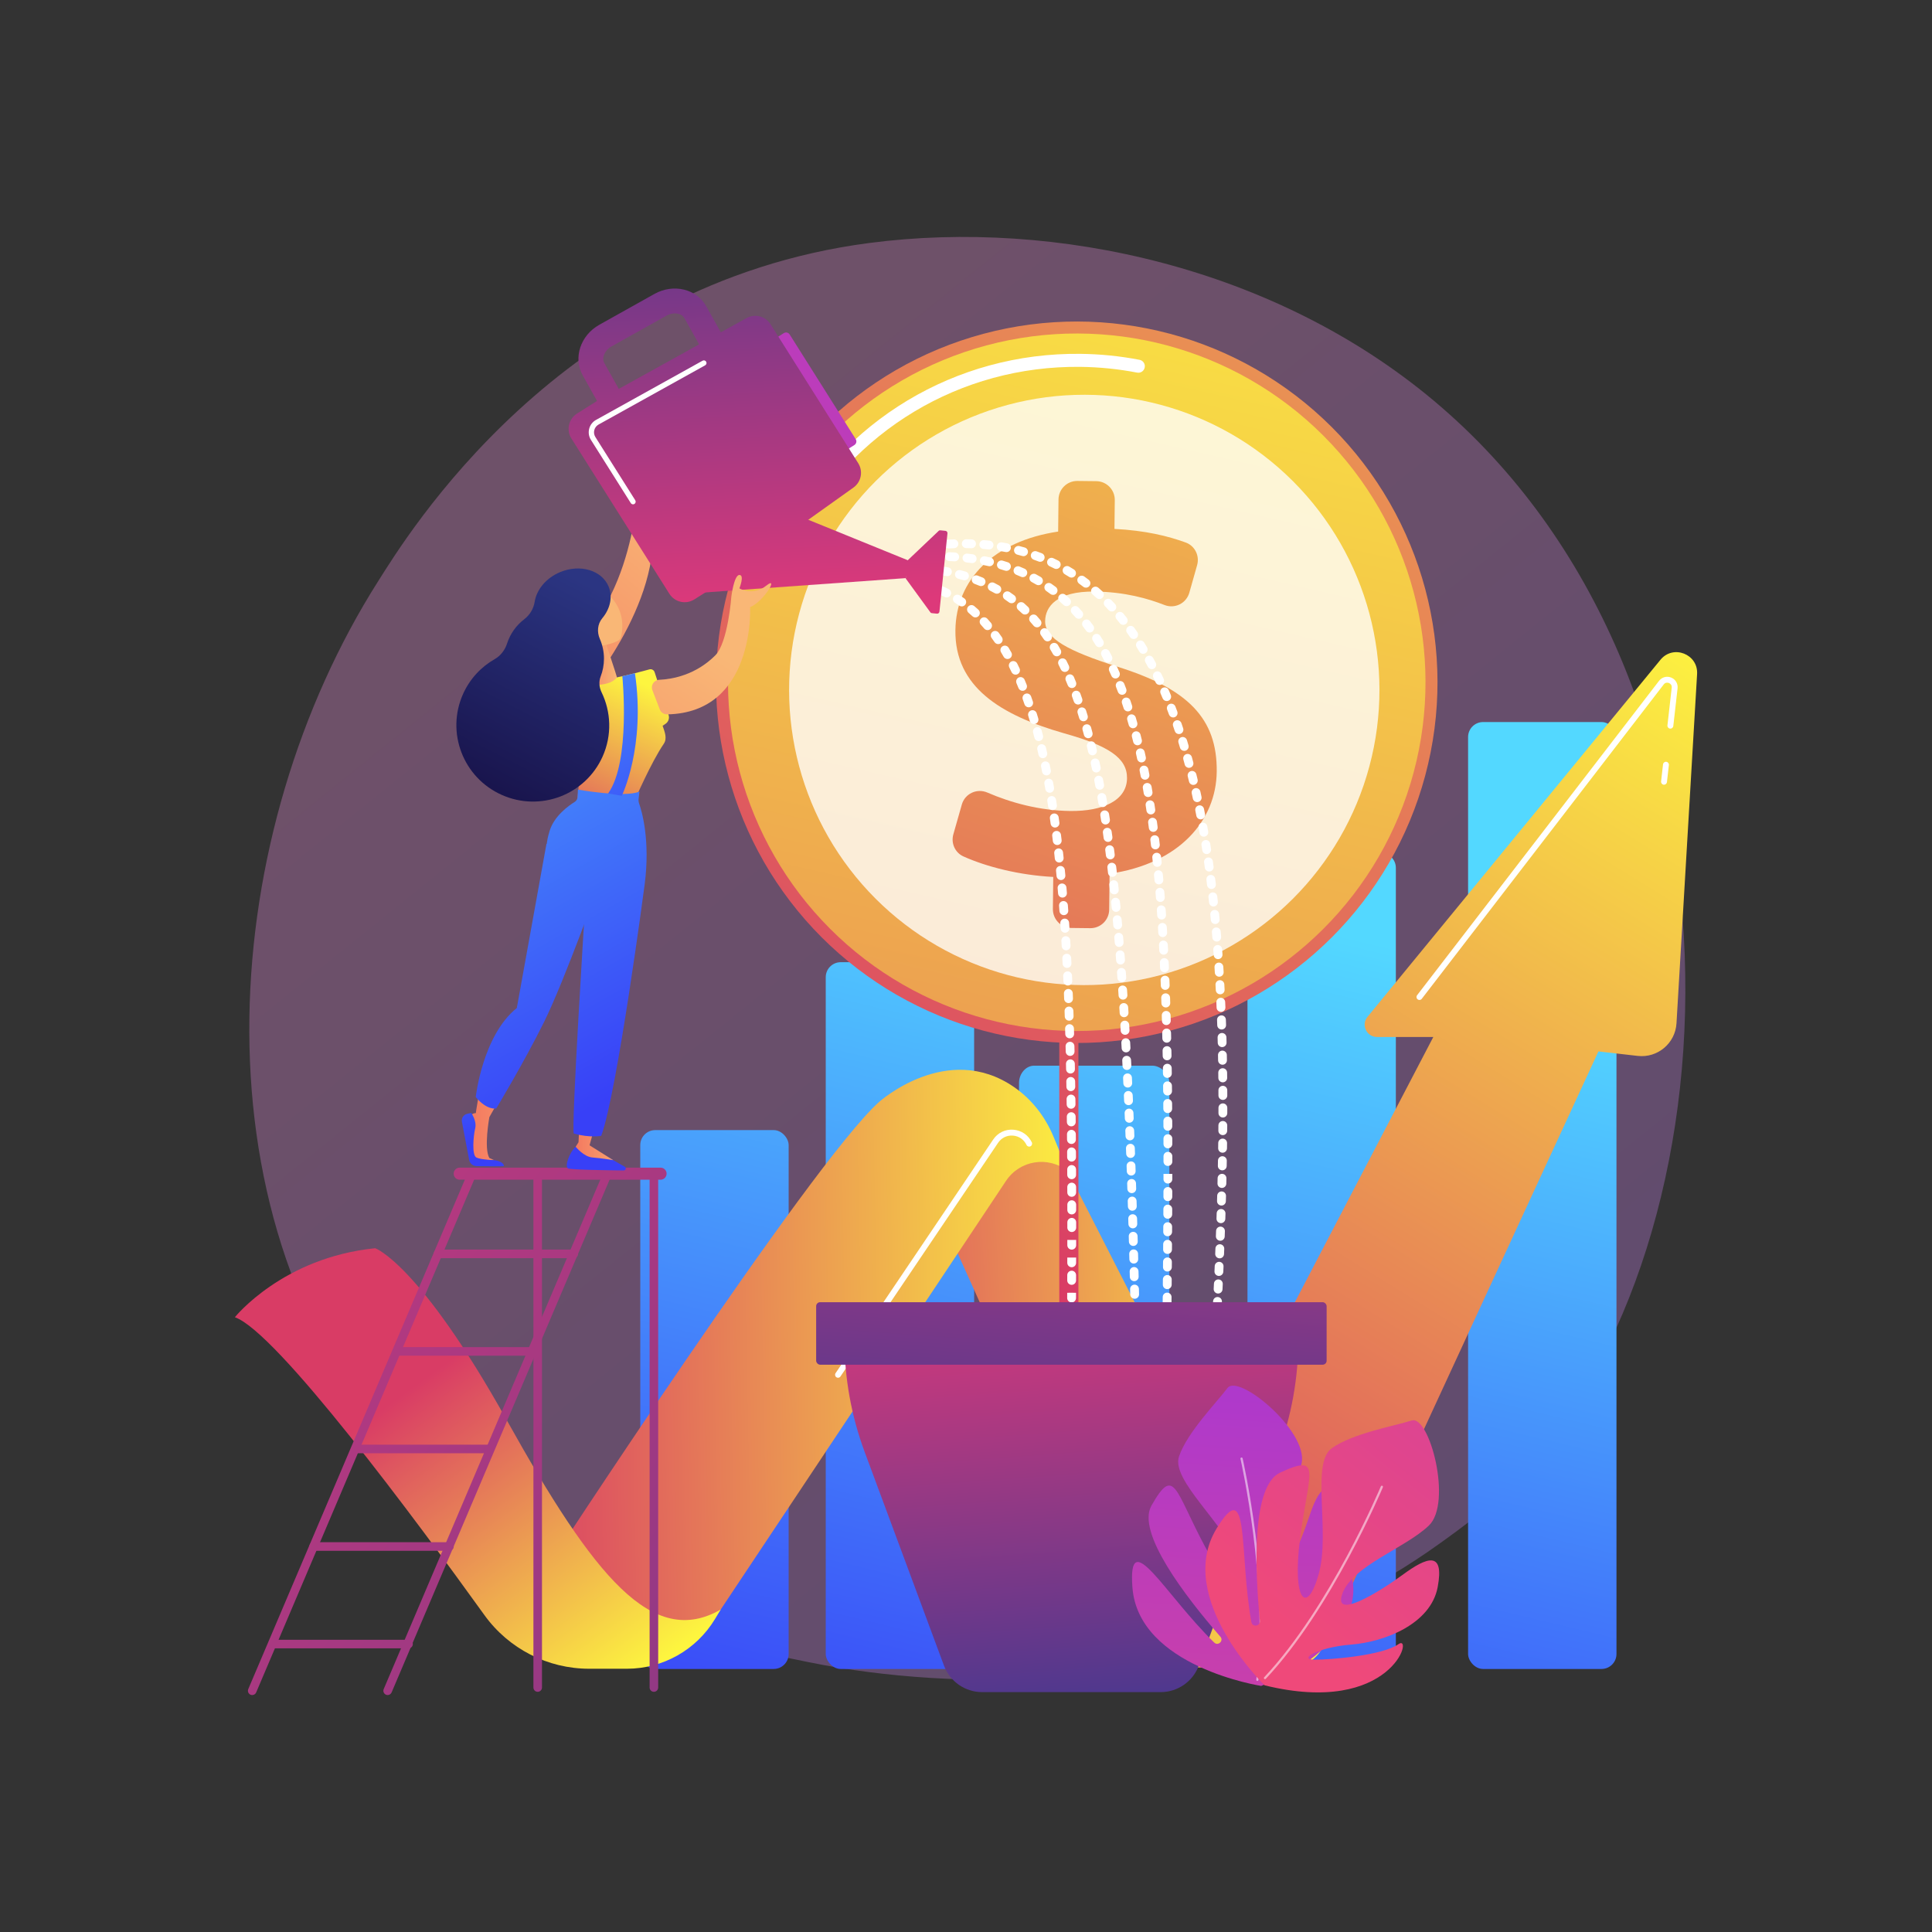 <?xml version="1.0" encoding="UTF-8"?>
<svg id="Illustration" xmlns="http://www.w3.org/2000/svg" version="1.1" xmlns:xlink="http://www.w3.org/1999/xlink" viewBox="0 0 3710 3710">
  <rect x="0" y="0" width="3710" height="3710" fill="#333333" stroke="none"/>
  <defs>
    <style>
      .cls-1 {
        fill: url(#linear-gradient-38);
      }

      .cls-1, .cls-2, .cls-3, .cls-4, .cls-5, .cls-6, .cls-7, .cls-8, .cls-9, .cls-10, .cls-11, .cls-12, .cls-13, .cls-14, .cls-15, .cls-16, .cls-17, .cls-18, .cls-19, .cls-20, .cls-21, .cls-22, .cls-23, .cls-24, .cls-25, .cls-26, .cls-27, .cls-28, .cls-29, .cls-30, .cls-31, .cls-32, .cls-33, .cls-34, .cls-35, .cls-36, .cls-37, .cls-38, .cls-39, .cls-40, .cls-41, .cls-42, .cls-43, .cls-44, .cls-45, .cls-46, .cls-47, .cls-48, .cls-49, .cls-50 {
        stroke-width: 0px;
      }

      .cls-2 {
        fill: url(#linear-gradient-12);
      }

      .cls-3 {
        fill: url(#linear-gradient-17);
      }

      .cls-4 {
        fill: url(#linear-gradient-19);
      }

      .cls-5 {
        fill: url(#linear-gradient-33);
      }

      .cls-6 {
        opacity: .78;
      }

      .cls-6, .cls-41, .cls-49 {
        fill: #fff;
      }

      .cls-7 {
        fill: url(#linear-gradient-21);
      }

      .cls-8 {
        fill: url(#linear-gradient-6);
      }

      .cls-9 {
        fill: url(#linear-gradient-42);
      }

      .cls-10 {
        fill: url(#linear-gradient-15);
      }

      .cls-11 {
        fill: url(#linear-gradient-11);
      }

      .cls-12 {
        fill: url(#linear-gradient-5);
      }

      .cls-13 {
        fill: url(#linear-gradient-31);
      }

      .cls-14 {
        fill: url(#linear-gradient-34);
      }

      .cls-15 {
        fill: url(#linear-gradient-41);
      }

      .cls-16 {
        fill: url(#linear-gradient-40);
      }

      .cls-17 {
        fill: url(#linear-gradient-13);
      }

      .cls-18 {
        fill: url(#linear-gradient-23);
      }

      .cls-19 {
        fill: url(#linear-gradient-25);
      }

      .cls-20 {
        fill: url(#linear-gradient-43);
      }

      .cls-21 {
        fill: url(#linear-gradient-16);
      }

      .cls-22 {
        fill: url(#linear-gradient-22);
      }

      .cls-23 {
        fill: url(#linear-gradient-35);
      }

      .cls-24 {
        fill: url(#linear-gradient-32);
      }

      .cls-25 {
        fill: url(#linear-gradient-20);
      }

      .cls-26 {
        fill: url(#linear-gradient-14);
      }

      .cls-27 {
        fill: url(#linear-gradient-2);
      }

      .cls-28 {
        fill: url(#linear-gradient-45);
      }

      .cls-29 {
        fill: url(#linear-gradient-7);
      }

      .cls-30 {
        fill: url(#linear-gradient-39);
      }

      .cls-31 {
        fill: url(#linear-gradient-3);
      }

      .cls-32 {
        fill: url(#linear-gradient-9);
      }

      .cls-33 {
        fill: url(#linear-gradient-27);
      }

      .cls-34 {
        fill: url(#linear-gradient-36);
      }

      .cls-35 {
        fill: url(#linear-gradient-8);
      }

      .cls-36 {
        fill: url(#linear-gradient-47);
      }

      .cls-37 {
        fill: url(#linear-gradient-24);
      }

      .cls-38 {
        fill: url(#linear-gradient-26);
      }

      .cls-39 {
        fill: url(#linear-gradient-18);
      }

      .cls-40 {
        fill: url(#linear-gradient-30);
      }

      .cls-42 {
        fill: url(#linear-gradient-44);
      }

      .cls-43 {
        fill: url(#linear-gradient-29);
      }

      .cls-44 {
        fill: url(#linear-gradient-46);
      }

      .cls-45 {
        fill: url(#linear-gradient-28);
      }

      .cls-46 {
        fill: url(#linear-gradient-10);
      }

      .cls-47 {
        fill: url(#linear-gradient);
        opacity: .3;
      }

      .cls-48 {
        fill: url(#linear-gradient-4);
      }

      .cls-49 {
        opacity: .53;
      }

      .cls-50 {
        fill: url(#linear-gradient-37);
      }
    </style>
    <linearGradient id="linear-gradient" x1="3594.96" y1="4043.27" x2="1129.69" y2="981.56" gradientUnits="userSpaceOnUse">
      <stop offset="0" stop-color="#b37cff"/>
      <stop offset="1" stop-color="#f895e7"/>
    </linearGradient>
    <linearGradient id="linear-gradient-2" x1="1639.4" y1="1569.14" x2="1211.39" y2="3359.02" gradientUnits="userSpaceOnUse">
      <stop offset="0" stop-color="#53d8ff"/>
      <stop offset="1" stop-color="#3840f7"/>
    </linearGradient>
    <linearGradient id="linear-gradient-3" x1="2314.58" y1="1732.31" x2="1886.97" y2="3520.5" xlink:href="#linear-gradient-2"/>
    <linearGradient id="linear-gradient-4" x1="1939.82" y1="1641.09" x2="1511.97" y2="3430.31" xlink:href="#linear-gradient-2"/>
    <linearGradient id="linear-gradient-5" x1="3053.98" y1="1909.56" x2="2626.51" y2="3697.14" xlink:href="#linear-gradient-2"/>
    <linearGradient id="linear-gradient-6" x1="2681.92" y1="1819.36" x2="2254.09" y2="3608.48" xlink:href="#linear-gradient-2"/>
    <linearGradient id="linear-gradient-7" x1="3382.01" y1="1263.94" x2="2152.26" y2="3255.48" gradientUnits="userSpaceOnUse">
      <stop offset="0" stop-color="#fdf53f"/>
      <stop offset="1" stop-color="#d93c65"/>
    </linearGradient>
    <linearGradient id="linear-gradient-8" x1="2548.24" y1="2657.99" x2="1561.54" y2="2716.04" xlink:href="#linear-gradient-7"/>
    <linearGradient id="linear-gradient-9" x1="2112.63" y1="2613.88" x2="977.2" y2="2635.65" xlink:href="#linear-gradient-7"/>
    <linearGradient id="linear-gradient-10" x1="1218.41" y1="3225.89" x2="804.89" y2="2654.57" gradientUnits="userSpaceOnUse">
      <stop offset="0" stop-color="#fdf53f"/>
      <stop offset=".28" stop-color="#f3c14a"/>
      <stop offset="1" stop-color="#d93c65"/>
    </linearGradient>
    <linearGradient id="linear-gradient-11" x1="-4081.35" y1="4867.83" x2="-94.01" y2="1661.72" gradientTransform="translate(-189.86) rotate(-180) scale(1 -1)" gradientUnits="userSpaceOnUse">
      <stop offset="0" stop-color="#233894"/>
      <stop offset="1" stop-color="#dd397a"/>
    </linearGradient>
    <linearGradient id="linear-gradient-12" x1="-3993.73" y1="4976.79" x2="-6.39" y2="1770.68" xlink:href="#linear-gradient-11"/>
    <linearGradient id="linear-gradient-13" x1="-3859.63" y1="5143.59" x2="127.72" y2="1937.47" xlink:href="#linear-gradient-11"/>
    <linearGradient id="linear-gradient-14" x1="-3961.76" y1="5016.59" x2="25.6" y2="1810.47" xlink:href="#linear-gradient-11"/>
    <linearGradient id="linear-gradient-15" x1="-4252.2" y1="4655.35" x2="-264.87" y2="1449.25" xlink:href="#linear-gradient-11"/>
    <linearGradient id="linear-gradient-16" x1="-4136.09" y1="4799.74" x2="-148.76" y2="1593.64" xlink:href="#linear-gradient-11"/>
    <linearGradient id="linear-gradient-17" x1="-4013.18" y1="4952.58" x2="-25.85" y2="1746.48" xlink:href="#linear-gradient-11"/>
    <linearGradient id="linear-gradient-18" x1="-3891.29" y1="5104.19" x2="96.05" y2="1898.08" xlink:href="#linear-gradient-11"/>
    <linearGradient id="linear-gradient-19" x1="-3767.91" y1="5257.63" x2="219.42" y2="2051.53" xlink:href="#linear-gradient-11"/>
    <linearGradient id="linear-gradient-20" x1="-3645.59" y1="5409.76" x2="341.75" y2="2203.65" xlink:href="#linear-gradient-11"/>
    <linearGradient id="linear-gradient-21" x1="3367.59" y1="-113.5" x2="1914.25" y2="2411.37" xlink:href="#linear-gradient-7"/>
    <linearGradient id="linear-gradient-22" x1="2124.82" y1="3512.37" x2="2046.79" y2="2437.29" gradientTransform="matrix(1,0,0,1,0,0)" xlink:href="#linear-gradient-11"/>
    <linearGradient id="linear-gradient-23" x1="3868.7" y1="-1131.01" x2="1318.57" y2="2325.53" gradientTransform="translate(1532.02 -1078.36) rotate(45)" xlink:href="#linear-gradient-7"/>
    <linearGradient id="linear-gradient-24" x1="2348.13" y1="84.98" x2="1394.37" y2="4251.78" gradientTransform="translate(1532.02 -1078.36) rotate(45)" xlink:href="#linear-gradient-7"/>
    <linearGradient id="linear-gradient-25" x1="2553.57" y1="-40.66" x2="1647.15" y2="2644.76" xlink:href="#linear-gradient-7"/>
    <linearGradient id="linear-gradient-26" x1="2014.94" y1="3156.99" x2="2106.94" y2="1864.52" gradientTransform="matrix(1,0,0,1,0,0)" xlink:href="#linear-gradient-11"/>
    <linearGradient id="linear-gradient-27" x1="5054.42" y1="-205.35" x2="4804.84" y2="350.04" gradientTransform="translate(-3607.99 -192.4) rotate(15.59)" gradientUnits="userSpaceOnUse">
      <stop offset="0" stop-color="#f9b776"/>
      <stop offset="1" stop-color="#f47960"/>
    </linearGradient>
    <linearGradient id="linear-gradient-28" x1="-1372.35" y1="-240.78" x2="-593.95" y2="873.74" gradientTransform="translate(653.41 1445.85) rotate(138.55) scale(1 -1)" gradientUnits="userSpaceOnUse">
      <stop offset="0" stop-color="#a737d5"/>
      <stop offset="1" stop-color="#ef497a"/>
    </linearGradient>
    <linearGradient id="linear-gradient-29" x1="-865.26" y1="-569.86" x2="-1228.38" y2="485.48" gradientTransform="translate(491.62 347.83) rotate(-163.7) scale(1 -1)" xlink:href="#linear-gradient-11"/>
    <linearGradient id="linear-gradient-30" x1="-618.26" y1="-484.92" x2="-981.4" y2="570.45" gradientTransform="translate(491.62 347.83) rotate(-163.7) scale(1 -1)" xlink:href="#linear-gradient-11"/>
    <linearGradient id="linear-gradient-31" x1="-725.49" y1="-521.82" x2="-1088.63" y2="533.57" gradientTransform="translate(491.62 347.83) rotate(-163.7) scale(1 -1)" xlink:href="#linear-gradient-11"/>
    <linearGradient id="linear-gradient-32" x1="-1100.7" y1="-650.91" x2="-1463.85" y2="404.49" gradientTransform="translate(491.62 347.83) rotate(-163.7) scale(1 -1)" xlink:href="#linear-gradient-11"/>
    <linearGradient id="linear-gradient-33" x1="-5386.55" y1="2002.57" x2="-5190.01" y2="2002.57" gradientTransform="translate(-4286.53) rotate(-180) scale(1 -1)" xlink:href="#linear-gradient-27"/>
    <linearGradient id="linear-gradient-34" x1="-5116.4" y1="1563.05" x2="-5213.73" y2="2195.7" gradientTransform="translate(-4286.53) rotate(-180) scale(1 -1)" xlink:href="#linear-gradient-2"/>
    <linearGradient id="linear-gradient-35" x1="-695.13" y1="961.62" x2="-1347.92" y2="2115.4" gradientTransform="translate(-189.86) rotate(-180) scale(1 -1)" xlink:href="#linear-gradient-2"/>
    <linearGradient id="linear-gradient-36" x1="-5322.34" y1="1531.36" x2="-5419.67" y2="2164.02" gradientTransform="translate(-4286.53) rotate(-180) scale(1 -1)" xlink:href="#linear-gradient-2"/>
    <linearGradient id="linear-gradient-37" x1="-5505.8" y1="2017.18" x2="-5391.99" y2="2017.18" gradientTransform="translate(-4286.53) rotate(-180) scale(1 -1)" xlink:href="#linear-gradient-27"/>
    <linearGradient id="linear-gradient-38" x1="-4025.64" y1="1300.88" x2="-3876.69" y2="1621.13" gradientTransform="translate(-2816.43) rotate(-180) scale(1 -1)" xlink:href="#linear-gradient-7"/>
    <linearGradient id="linear-gradient-39" x1="-907.78" y1="841.31" x2="-1560.57" y2="1995.08" gradientTransform="translate(-189.86) rotate(-180) scale(1 -1)" xlink:href="#linear-gradient-2"/>
    <linearGradient id="linear-gradient-40" x1="-5471.3" y1="1272.69" x2="-5401.66" y2="1272.69" gradientTransform="translate(-4286.53) rotate(-180) scale(1 -1)" xlink:href="#linear-gradient-27"/>
    <linearGradient id="linear-gradient-41" x1="-5360.61" y1="1182.69" x2="-4853.68" y2="1217.16" gradientTransform="translate(-4286.53) rotate(-180) scale(1 -1)" xlink:href="#linear-gradient-27"/>
    <linearGradient id="linear-gradient-42" x1="-4187.05" y1="1247.81" x2="-3826.33" y2="1788.89" gradientTransform="translate(-2816.43) rotate(-180) scale(1 -1)" xlink:href="#linear-gradient-27"/>
    <linearGradient id="linear-gradient-43" x1="6574.7" y1="1134.72" x2="6333.87" y2="1602.26" gradientTransform="translate(-5418.6)" gradientUnits="userSpaceOnUse">
      <stop offset="0" stop-color="#2b3582"/>
      <stop offset="1" stop-color="#150e42"/>
    </linearGradient>
    <linearGradient id="linear-gradient-44" x1="-780.18" y1="913.5" x2="-1432.97" y2="2067.28" gradientTransform="translate(-189.86) rotate(-180) scale(1 -1)" xlink:href="#linear-gradient-2"/>
    <linearGradient id="linear-gradient-45" x1="-1123.52" y1="833.09" x2="-1503.05" y2="1673.12" gradientTransform="translate(-189.86) rotate(-180) scale(1 -1)" xlink:href="#linear-gradient-2"/>
    <linearGradient id="linear-gradient-46" x1="3028.02" y1="1482.64" x2="3484.83" y2="3042.69" gradientTransform="translate(86.65 71.79) rotate(20.08)" xlink:href="#linear-gradient-28"/>
    <linearGradient id="linear-gradient-47" x1="3834.28" y1="861.66" x2="2946.61" y2="2480.84" gradientTransform="translate(-22.11 175.06) rotate(9.69)" xlink:href="#linear-gradient-28"/>
  </defs>
  <path class="cls-47" d="M2916.75,2835.84c-56.63,59.61-110.21,98.06-152.54,128.43-497.6,357.04-1086.4,252.96-1211.54,227.55-184.79-37.53-541.98-110.08-800.22-413.76-390.7-459.45-329.86-1183.3-26.81-1661.13,55.43-87.4,348.24-572.51,943.38-650.3,360.17-47.08,780.02,47.88,1084.06,302.6,638.21,534.69,592.77,1614.86,163.66,2066.62Z"/>
  <g>
    <rect class="cls-27" x="1229.5" y="2170.12" width="284.94" height="1034.78" rx="28.78" ry="28.78"/>
    <path class="cls-31" d="M2212.72,2046.4h-226.82c-15.9,0-29.06,15.29-29.06,33.1v1091.18c0,17.81,13.16,34.23,29.06,34.23h226.82c15.9,0,32.81-16.42,32.81-34.23v-1091.18c0-17.81-16.92-33.1-32.81-33.1Z"/>
    <rect class="cls-48" x="1585.67" y="1847.69" width="284.94" height="1357.22" rx="28.78" ry="28.78"/>
    <rect class="cls-12" x="2819.16" y="1386.54" width="284.94" height="1818.37" rx="28.78" ry="28.78"/>
    <path class="cls-8" d="M2424.29,1637.73h227.37c15.89,0,28.78,12.9,28.78,28.78v1509.61c0,15.89-12.9,28.78-28.78,28.78h-227.37c-15.89,0-28.78-12.9-28.78-28.78v-1509.61c0-15.89,12.9-28.78,28.78-28.78Z"/>
  </g>
  <g>
    <path class="cls-29" d="M2224.45,3002.67l527.92-1011.38h-108.16c-19.95,0-30.91-23.19-18.26-38.61l562.66-685.76c24.39-29.72,72.56-10.87,70.29,27.51l-39.55,670.59c-2.26,38.39-36.3,67-74.51,62.63l-75.41-8.63-523.8,1134.36c-13.64,29.53-43.19,48.44-75.72,48.44h-181.54l-63.91-199.15Z"/>
    <path class="cls-35" d="M1787.98,2293.35l372.7,827.91c22.08,49.04,70.85,80.57,124.63,80.57h192.13c25.49,0,48.98-13.83,61.35-36.12l6.83-12.32h0c-20.64,0-39.54-11.57-48.93-29.96l-496.58-972.97-212.14,142.89Z"/>
    <path class="cls-32" d="M2050.27,2248.73h0c-37.37-29.51-91.98-20.84-118.36,18.81l-547.97,823.29c-43.89,65.94-117.85,105.56-197.06,105.56h-77.11l-62.75-180.77s509.42-781.11,640.73-899.27c0,0,130.76-117.85,259.68-28.75,34.06,23.54,59.92,57.14,75.72,95.41l27.12,65.72Z"/>
    <path class="cls-46" d="M451.03,2529.44s91.73-114.65,269.47-132.49c0,0,84.42,28.76,252.61,330.13,168.19,301.37,279.82,438.8,410.83,363.74l-10.85,18.01c-35.74,59.35-99.96,95.63-169.24,95.63h-72.45c-79.77,0-154.66-38.35-201.24-103.11-130.9-181.97-398.72-543.66-479.13-571.91Z"/>
    <path class="cls-41" d="M3195.41,1506.9c-.21,0-.43-.01-.65-.04-3.11-.35-5.34-3.16-4.99-6.26l3.71-32.75c.35-3.11,3.16-5.38,6.26-4.99,3.11.35,5.34,3.16,4.99,6.26l-3.71,32.75c-.33,2.89-2.78,5.02-5.62,5.02Z"/>
    <path class="cls-41" d="M2725.72,1920.23c-1.21,0-2.42-.38-3.45-1.18-2.48-1.91-2.94-5.46-1.03-7.94l464.61-603.7c5.52-7.17,14.87-9.71,23.25-6.32,8.39,3.4,13.34,11.72,12.33,20.71l-8.2,72.36c-.35,3.11-3.15,5.35-6.26,4.99-3.11-.35-5.34-3.16-4.99-6.26l8.2-72.36c.54-4.79-2.39-7.75-5.32-8.94-2.93-1.18-7.1-1.09-10.03,2.73l-464.62,603.7c-1.11,1.45-2.79,2.21-4.49,2.21Z"/>
    <path class="cls-41" d="M1671.69,2553.11c-1.09,0-2.19-.31-3.16-.97-2.59-1.75-3.28-5.27-1.53-7.86l240.29-356.17c8.71-12.91,23.16-19.93,38.7-18.73,15.53,1.18,28.78,10.28,35.44,24.36,1.34,2.83.13,6.2-2.7,7.54-2.83,1.35-6.2.13-7.54-2.69-4.9-10.35-14.64-17.05-26.06-17.91-11.43-.87-22.06,4.28-28.46,13.78l-240.29,356.17c-1.09,1.62-2.88,2.5-4.7,2.5Z"/>
    <path class="cls-41" d="M1609.25,2645.67c-1.09,0-2.19-.31-3.16-.97-2.59-1.75-3.28-5.27-1.53-7.86l15.41-22.84c1.75-2.6,5.27-3.28,7.86-1.53,2.59,1.75,3.28,5.27,1.53,7.86l-15.41,22.84c-1.09,1.62-2.88,2.5-4.7,2.5Z"/>
  </g>
  <g>
    <path class="cls-11" d="M1255.67,3248.76c-4.55,0-8.23-3.69-8.23-8.23v-984.17c0-4.55,3.69-8.23,8.23-8.23s8.23,3.69,8.23,8.23v984.17c0,4.55-3.69,8.23-8.23,8.23Z"/>
    <path class="cls-2" d="M1032.54,3248.76c-4.55,0-8.23-3.69-8.23-8.23v-984.17c0-4.55,3.69-8.23,8.23-8.23s8.23,3.69,8.23,8.23v984.17c0,4.55-3.69,8.23-8.23,8.23Z"/>
    <path class="cls-17" d="M484.34,3255c-1.08,0-2.17-.21-3.22-.66-4.18-1.78-6.14-6.61-4.36-10.8l421.05-990.41c1.78-4.18,6.62-6.13,10.8-4.36,4.18,1.78,6.13,6.61,4.36,10.8l-421.05,990.41c-1.33,3.13-4.38,5.01-7.58,5.01Z"/>
    <path class="cls-26" d="M744.42,3255c-1.08,0-2.17-.21-3.22-.66-4.18-1.78-6.13-6.61-4.36-10.8l421.05-990.41c1.78-4.18,6.62-6.13,10.8-4.36,4.18,1.78,6.14,6.61,4.36,10.8l-421.05,990.41c-1.33,3.13-4.38,5.01-7.58,5.01Z"/>
    <path class="cls-10" d="M1268.45,2265.41h-385.69c-6.41,0-11.61-5.2-11.61-11.6h0c0-6.41,5.2-11.6,11.61-11.6h385.69c6.41,0,11.6,5.2,11.6,11.6h0c0,6.41-5.2,11.6-11.6,11.6Z"/>
    <path class="cls-21" d="M1101.86,2416.03h-260.85c-4.55,0-8.23-3.69-8.23-8.23s3.69-8.23,8.23-8.23h260.85c4.55,0,8.23,3.69,8.23,8.23s-3.69,8.23-8.23,8.23Z"/>
    <rect class="cls-3" x="760.98" y="2586.87" width="260.85" height="16.47"/>
    <rect class="cls-39" x="683.5" y="2774.18" width="260.85" height="16.47"/>
    <path class="cls-4" d="M863.09,2977.96h-260.85c-4.55,0-8.23-3.69-8.23-8.23s3.69-8.23,8.23-8.23h260.85c4.55,0,8.23,3.69,8.23,8.23s-3.69,8.23-8.23,8.23Z"/>
    <path class="cls-25" d="M784.53,3165.28h-260.85c-4.55,0-8.23-3.69-8.23-8.23s3.69-8.23,8.23-8.23h260.85c4.55,0,8.23,3.69,8.23,8.23s-3.69,8.23-8.23,8.23Z"/>
  </g>
  <g>
    <rect class="cls-7" x="2034.08" y="1786.9" width="36.79" height="768.65"/>
    <path class="cls-22" d="M2493.23,2572.04h-871.67c0,73.72,13.13,146.84,38.79,215.95l152.34,410.4c11.38,30.65,40.62,50.98,73.3,50.98h342.79c32.69,0,61.93-20.34,73.3-50.98l152.35-410.4c25.65-69.11,38.79-142.23,38.79-215.95h0Z"/>
    <g>
      <circle class="cls-18" cx="2067.7" cy="1310.13" r="692.72" transform="translate(-320.79 1845.81) rotate(-45)"/>
      <circle class="cls-37" cx="2067.7" cy="1310.13" r="669.69" transform="translate(-320.79 1845.81) rotate(-45)"/>
      <path class="cls-41" d="M1518.43,1038.39c-1.89-.02-3.81-.47-5.61-1.4-6.13-3.18-8.52-10.73-5.34-16.85,110.35-212.77,327.67-343.3,567.16-340.66,38.21.42,76.45,4.29,113.65,11.5,6.78,1.31,11.21,7.86,9.9,14.65-1.31,6.77-7.82,11.25-14.65,9.89-35.73-6.91-72.46-10.63-109.17-11.03-230-2.53-438.71,122.83-544.69,327.16-2.24,4.34-6.67,6.8-11.25,6.75Z"/>
      <circle class="cls-6" cx="2082.13" cy="1324.88" r="566.81" transform="translate(-326.99 1860.34) rotate(-45)"/>
      <path class="cls-19" d="M2021.87,1745.62l.68-61.66c-64.25-3.28-127.67-19.15-172.61-39.42-16.05-7.24-24.07-25.42-19.25-42.36l16.3-57.26c5.98-21.01,29.01-31.65,49.06-22.99,44.59,19.27,99.74,34.74,159.38,35.4,61.91.68,108.32-19.8,108.79-62.83.43-38.82-35-62.3-120.79-86.33-122.41-34.93-209.97-89.42-208.78-197.51,1.07-97.6,73.26-171.32,197.3-189.89l.68-61.67c.22-19.84,16.48-35.75,36.32-35.53l36.23.4c19.84.22,35.75,16.48,35.53,36.32l-.61,55.37c59.46,3.04,102.64,13.68,136.87,26.14,17.54,6.38,26.95,25.45,21.87,43.4l-14.99,52.96c-5.78,20.42-27.8,31.4-47.57,23.68-31.5-12.31-76.09-25.26-134.23-25.9-73.46-.81-94.78,29.39-95.08,56.68-.37,33.58,43.45,57.15,138.62,87.59,135.97,42.43,192.01,99.72,190.89,201.51-1.03,93.39-71.21,176.58-205.76,196.1l-.76,69.01c-.22,19.84-16.48,35.75-36.32,35.53l-36.23-.4c-19.84-.22-35.75-16.48-35.53-36.32Z"/>
    </g>
    <g>
      <path class="cls-41" d="M2337.48,2517.72c-.14,0-.29,0-.43-.01-4.67-.23-8.27-4.21-8.04-8.88l.5-10.13c.23-4.67,4.17-8.27,8.88-8.05,4.67.23,8.28,4.2,8.05,8.88l-.5,10.14c-.23,4.53-3.97,8.05-8.46,8.05ZM2339.11,2483.93c-.13,0-.27,0-.4,0-4.67-.22-8.29-4.19-8.07-8.86l.47-10.12c.21-4.68,4.21-8.32,8.85-8.08,4.68.21,8.29,4.18,8.08,8.85l-.47,10.14c-.21,4.54-3.96,8.08-8.46,8.08ZM2340.63,2450.15c-.12,0-.25,0-.37,0-4.68-.2-8.3-4.16-8.1-8.83l.44-10.13c.2-4.68,4.21-8.32,8.83-8.11,4.68.2,8.3,4.15,8.11,8.83l-.44,10.14c-.2,4.55-3.95,8.11-8.46,8.11ZM2342.04,2416.36c-.11,0-.23,0-.34,0-4.68-.19-8.32-4.13-8.13-8.8l.4-10.13c.18-4.67,4.02-8.26,8.8-8.13,4.68.18,8.32,4.12,8.13,8.8l-.4,10.14c-.18,4.56-3.94,8.14-8.46,8.14ZM2343.33,2382.56c-.11,0-.21,0-.32,0-4.68-.17-8.33-4.11-8.15-8.78l.36-10.12c.16-4.68,4.06-8.4,8.77-8.17,4.68.16,8.33,4.09,8.17,8.77l-.37,10.15c-.17,4.57-3.93,8.16-8.46,8.16ZM2344.5,2348.77c-.09,0-.19,0-.28,0-4.68-.15-8.34-4.07-8.19-8.75l.32-10.12c.15-4.68,4.1-8.44,8.73-8.2,4.68.15,8.35,4.06,8.2,8.73l-.32,10.15c-.15,4.58-3.91,8.2-8.46,8.2ZM2345.53,2314.97c-.08,0-.16,0-.24,0-4.68-.13-8.36-4.03-8.23-8.71l.28-10.12c.13-4.68,4.05-8.39,8.7-8.24,4.68.13,8.37,4.02,8.24,8.7l-.28,10.15c-.13,4.6-3.9,8.23-8.47,8.23ZM2346.41,2281.17c-.07,0-.14,0-.21,0-4.68-.11-8.38-3.99-8.27-8.67l.23-10.12c.1-4.68,4.08-8.35,8.66-8.28,4.68.1,8.39,3.98,8.28,8.66l-.23,10.15c-.11,4.61-3.88,8.27-8.47,8.27ZM2347.14,2247.36c-.05,0-.11,0-.17,0-4.68-.09-8.4-3.96-8.31-8.63l.19-10.12c.08-4.63,3.86-8.32,8.47-8.32.05,0,.1,0,.15,0,4.68.08,8.41,3.94,8.32,8.62l-.19,10.15c-.09,4.62-3.86,8.31-8.47,8.31ZM2347.7,2213.55s-.08,0-.12,0c-4.68-.07-8.42-3.91-8.35-8.59l.13-10.12c.06-4.64,3.84-8.37,8.47-8.37.03,0,.07,0,.11,0,4.68.06,8.43,3.9,8.37,8.58l-.13,10.15c-.07,4.64-3.85,8.35-8.47,8.35ZM2348.08,2179.75s-.05,0-.07,0c-4.68-.04-8.44-3.86-8.4-8.54l.08-10.12c.03-4.66,3.82-8.42,8.47-8.42h.06c4.68.03,8.45,3.85,8.42,8.53l-.08,10.15c-.04,4.65-3.82,8.4-8.47,8.4ZM2348.27,2145.94h-.02c-4.68-.01-8.46-3.82-8.45-8.5l.02-10.12c0-4.68,3.8-8.47,8.47-8.47h0c4.68,0,8.47,3.8,8.47,8.48l-.02,10.15c-.01,4.67-3.8,8.45-8.47,8.45ZM2348.25,2112.14c-4.67,0-8.46-3.78-8.47-8.44l-.04-10.11c-.02-4.68,3.75-8.49,8.43-8.52h.05c4.66,0,8.45,3.76,8.47,8.43l.04,10.15c.01,4.68-3.77,8.49-8.44,8.5h-.03ZM2348.03,2078.39c-4.64,0-8.43-3.74-8.47-8.39l-.11-10.12c-.06-4.68,3.69-8.52,8.37-8.58.04,0,.07,0,.11,0,4.63,0,8.41,3.73,8.47,8.37l.11,10.17c.05,4.68-3.71,8.51-8.39,8.55-.03,0-.06,0-.08,0ZM2347.57,2044.57c-4.61,0-8.39-3.7-8.47-8.33l-.18-10.13c-.09-4.68,3.63-8.54,8.31-8.63,4.66.07,8.54,3.63,8.63,8.31l.18,10.16c.08,4.68-3.65,8.54-8.33,8.62-.05,0-.1,0-.15,0ZM2346.87,2010.75c-4.58,0-8.35-3.66-8.47-8.27l-.26-10.12c-.13-4.68,3.57-8.57,8.24-8.7,4.58-.1,8.57,3.56,8.7,8.24l.26,10.17c.11,4.68-3.59,8.56-8.26,8.68-.07,0-.14,0-.21,0ZM2345.91,1976.93c-4.55,0-8.31-3.61-8.46-8.2l-.34-10.12c-.17-4.68,3.49-8.6,8.17-8.77,4.73-.19,8.6,3.49,8.77,8.17l.35,10.16c.15,4.68-3.51,8.59-8.19,8.75-.09,0-.19,0-.28,0ZM2344.66,1943.13c-4.52,0-8.27-3.57-8.46-8.13l-.43-10.12c-.2-4.68,3.42-8.63,8.1-8.83,4.73-.15,8.63,3.42,8.83,8.1l.43,10.16c.19,4.68-3.44,8.62-8.12,8.81-.12,0-.24,0-.35,0ZM2343.12,1909.34c-4.49,0-8.23-3.52-8.46-8.05l-.52-10.11c-.25-4.67,3.34-8.66,8.01-8.91,4.7-.22,8.66,3.34,8.91,8.01l.53,10.16c.23,4.67-3.36,8.65-8.04,8.89-.15,0-.29.01-.43.01ZM2341.26,1875.56c-4.45,0-8.18-3.47-8.45-7.97-.2-3.37-.41-6.74-.62-10.1-.3-4.67,3.25-8.7,7.92-8.99,4.65-.29,8.69,3.25,8.99,7.92.21,3.38.42,6.77.63,10.16.28,4.67-3.28,8.68-7.95,8.96-.17,0-.34.01-.51.01ZM2339.06,1841.8c-4.41,0-8.13-3.41-8.44-7.87l-.73-10.1c-.35-4.67,3.16-8.73,7.82-9.08,4.69-.31,8.73,3.16,9.08,7.82l.73,10.15c.33,4.67-3.19,8.72-7.85,9.05-.2.01-.41.02-.61.02ZM2336.49,1808.07c-4.37,0-8.07-3.35-8.44-7.78-.27-3.37-.56-6.73-.84-10.08-.4-4.66,3.06-8.77,7.72-9.16,4.69-.42,8.77,3.06,9.16,7.72.29,3.38.57,6.76.85,10.14.38,4.67-3.09,8.75-7.76,9.14-.23.02-.47.03-.7.03ZM2333.53,1774.38c-4.32,0-8.01-3.29-8.43-7.68-.32-3.36-.64-6.72-.96-10.07-.46-4.66,2.95-8.8,7.61-9.26,4.64-.46,8.8,2.95,9.26,7.61.33,3.37.65,6.75.97,10.13.44,4.66-2.98,8.79-7.64,9.23-.27.02-.54.04-.8.04ZM2330.15,1740.72c-4.27,0-7.95-3.22-8.41-7.57-.36-3.36-.73-6.71-1.1-10.05-.52-4.65,2.83-8.84,7.48-9.36,4.65-.53,8.84,2.83,9.36,7.48.37,3.36.74,6.74,1.1,10.12.5,4.65-2.87,8.83-7.52,9.33-.31.03-.61.05-.91.05ZM2326.32,1707.11c-4.22,0-7.88-3.15-8.4-7.45-.41-3.35-.82-6.7-1.24-10.03-.58-4.64,2.71-8.88,7.35-9.46,4.62-.57,8.88,2.71,9.46,7.35.42,3.36.84,6.73,1.25,10.11.56,4.65-2.74,8.87-7.39,9.43-.35.04-.69.06-1.03.06ZM2321.99,1673.56c-4.17,0-7.8-3.08-8.38-7.33-.46-3.35-.92-6.69-1.39-10.01-.66-4.63,2.57-8.92,7.2-9.57,4.62-.67,8.92,2.57,9.57,7.2.47,3.35.94,6.72,1.4,10.09.63,4.64-2.61,8.91-7.25,9.54-.39.05-.78.08-1.16.08ZM2317.14,1640.08c-4.11,0-7.72-3-8.36-7.19-.51-3.34-1.03-6.67-1.56-9.99-.73-4.62,2.42-8.96,7.04-9.69,4.64-.74,8.96,2.42,9.7,7.04.53,3.35,1.06,6.7,1.57,10.07.71,4.63-2.46,8.95-7.09,9.66-.44.07-.87.1-1.3.1ZM2311.71,1606.69c-4.05,0-7.63-2.91-8.34-7.04-.57-3.33-1.15-6.64-1.74-9.95-.82-4.61,2.25-9.01,6.86-9.82,4.61-.83,9.01,2.25,9.82,6.86.59,3.34,1.18,6.68,1.75,10.04.79,4.61-2.3,8.99-6.91,9.78-.49.08-.97.12-1.44.12ZM2305.66,1573.41c-3.98,0-7.53-2.82-8.31-6.87-.64-3.32-1.28-6.62-1.94-9.91-.91-4.59,2.07-9.05,6.66-9.96,4.6-.91,9.05,2.08,9.96,6.67.66,3.32,1.31,6.66,1.95,10.01.88,4.6-2.13,9.04-6.72,9.92-.54.1-1.08.16-1.61.16ZM2298.94,1540.26c-3.91,0-7.43-2.73-8.28-6.71-.7-3.3-1.42-6.58-2.14-9.85-1.01-4.57,1.87-9.09,6.44-10.1,4.57-1,9.09,1.87,10.1,6.44.73,3.31,1.46,6.64,2.17,9.98.98,4.58-1.94,9.08-6.52,10.05-.6.13-1.19.19-1.78.19ZM2291.48,1507.27c-3.83,0-7.31-2.62-8.24-6.51-.78-3.28-1.57-6.54-2.37-9.79-1.12-4.54,1.65-9.14,6.2-10.26,4.55-1.12,9.14,1.65,10.26,6.2.81,3.3,1.62,6.6,2.41,9.93,1.08,4.55-1.73,9.12-6.28,10.2-.66.16-1.32.23-1.97.23ZM2283.21,1474.48c-3.75,0-7.18-2.51-8.18-6.3-.87-3.26-1.74-6.5-2.63-9.73-1.24-4.51,1.41-9.18,5.92-10.42,4.51-1.24,9.18,1.41,10.42,5.92.9,3.27,1.79,6.56,2.67,9.87,1.2,4.52-1.49,9.16-6.01,10.37-.73.19-1.46.29-2.18.29ZM2274.07,1441.91c-3.66,0-7.03-2.38-8.12-6.07-.96-3.23-1.93-6.44-2.9-9.64-1.37-4.48,1.14-9.21,5.62-10.58,4.48-1.37,9.21,1.14,10.58,5.62,1,3.25,1.98,6.51,2.95,9.79,1.33,4.49-1.23,9.2-5.72,10.53-.8.24-1.62.35-2.41.35ZM2263.95,1409.64c-3.55,0-6.86-2.25-8.04-5.81-1.06-3.2-2.13-6.37-3.21-9.54-1.52-4.43.84-9.24,5.27-10.76,4.43-1.52,9.25.85,10.76,5.27,1.1,3.22,2.19,6.45,3.26,9.7,1.47,4.44-.94,9.24-5.38,10.71-.88.29-1.78.43-2.66.43ZM2252.78,1377.72c-3.44,0-6.68-2.12-7.95-5.54-1.17-3.15-2.35-6.29-3.54-9.4-1.67-4.37.51-9.27,4.88-10.94,4.37-1.67,9.27.51,10.94,4.88,1.22,3.18,2.42,6.37,3.61,9.59,1.62,4.39-.62,9.26-5.01,10.89-.97.36-1.96.53-2.94.53ZM2240.44,1346.24c-3.32,0-6.48-1.97-7.83-5.23-1.29-3.1-2.59-6.18-3.91-9.24-1.85-4.3.14-9.28,4.44-11.13,4.3-1.85,9.28.14,11.13,4.44,1.35,3.13,2.68,6.28,3.99,9.45,1.79,4.32-.26,9.28-4.58,11.07-1.06.44-2.16.65-3.24.65ZM2226.81,1315.29c-3.19,0-6.24-1.81-7.68-4.89-1.42-3.04-2.85-6.06-4.31-9.05-2.04-4.21-.28-9.28,3.93-11.32,4.21-2.04,9.28-.28,11.32,3.93,1.48,3.07,2.95,6.16,4.41,9.27,1.98,4.24.15,9.28-4.09,11.26-1.16.54-2.38.8-3.58.8ZM2211.78,1285.01c-3.04,0-5.98-1.64-7.5-4.52-1.56-2.96-3.14-5.9-4.74-8.81-2.25-4.1-.75-9.25,3.36-11.5,4.1-2.25,9.25-.75,11.5,3.36,1.64,2.99,3.26,6.01,4.87,9.05,2.18,4.14.6,9.26-3.54,11.45-1.26.66-2.61.98-3.95.98ZM2195.21,1255.54c-2.88,0-5.69-1.47-7.27-4.12-1.72-2.87-3.46-5.71-5.21-8.53-2.48-3.97-1.27-9.2,2.71-11.67,3.97-2.48,9.2-1.27,11.67,2.71,1.81,2.9,3.6,5.83,5.37,8.78,2.41,4.01,1.1,9.22-2.91,11.62-1.36.82-2.87,1.21-4.35,1.21ZM2176.97,1227.09c-2.7,0-5.35-1.29-7-3.68-1.89-2.75-3.79-5.48-5.72-8.17-2.72-3.81-1.84-9.1,1.97-11.82,3.8-2.72,9.1-1.84,11.82,1.97,1.99,2.78,3.96,5.6,5.91,8.45,2.65,3.86,1.66,9.13-2.2,11.78-1.46,1-3.13,1.48-4.78,1.48ZM2156.95,1199.87c-2.5,0-4.98-1.1-6.66-3.22-2.06-2.61-4.15-5.19-6.25-7.74-2.98-3.61-2.48-8.95,1.13-11.93,3.61-2.98,8.95-2.48,11.93,1.13,2.19,2.65,4.35,5.32,6.49,8.04,2.9,3.67,2.28,9-1.4,11.9-1.56,1.23-3.41,1.82-5.25,1.82ZM2135.03,1174.17c-2.29,0-4.56-.92-6.24-2.73-2.25-2.44-4.52-4.85-6.82-7.23-3.25-3.37-3.16-8.73.21-11.98,3.37-3.25,8.73-3.16,11.98.21,2.39,2.47,4.75,4.98,7.1,7.53,3.17,3.44,2.95,8.8-.5,11.97-1.63,1.5-3.69,2.24-5.74,2.24ZM2111.16,1150.27c-2.05,0-4.11-.74-5.74-2.25-2.43-2.24-4.89-4.45-7.37-6.62-3.52-3.08-3.88-8.43-.8-11.95,3.08-3.52,8.43-3.88,11.95-.8,2.6,2.27,5.17,4.58,7.71,6.92,3.44,3.17,3.65,8.53.48,11.97-1.67,1.81-3.95,2.73-6.23,2.73ZM2085.35,1128.51c-1.8,0-3.62-.57-5.16-1.76-2.62-2.01-5.26-3.99-7.93-5.93-3.78-2.75-4.62-8.05-1.87-11.83,2.75-3.79,8.05-4.62,11.83-1.87,2.79,2.03,5.56,4.1,8.3,6.21,3.71,2.85,4.41,8.17,1.55,11.88-1.67,2.17-4.18,3.31-6.72,3.31ZM2057.68,1109.18c-1.54,0-3.11-.42-4.51-1.31-2.78-1.75-5.59-3.47-8.42-5.14-4.03-2.38-5.36-7.58-2.98-11.61,2.38-4.03,7.58-5.36,11.61-2.98,2.97,1.76,5.91,3.56,8.82,5.39,3.96,2.5,5.14,7.73,2.65,11.69-1.61,2.56-4.36,3.96-7.18,3.96ZM2028.32,1092.56c-1.28,0-2.59-.29-3.81-.91-2.95-1.49-5.92-2.94-8.92-4.34-4.24-1.99-6.06-7.03-4.08-11.27,1.99-4.24,7.04-6.06,11.27-4.08,3.15,1.48,6.28,3,9.37,4.56,4.18,2.11,5.85,7.21,3.74,11.38-1.49,2.95-4.47,4.66-7.57,4.66ZM1997.47,1078.81c-1.02,0-2.06-.19-3.08-.58-3.07-1.19-6.15-2.35-9.27-3.46-4.41-1.58-6.7-6.43-5.12-10.83,1.58-4.41,6.43-6.7,10.83-5.12,3.26,1.17,6.51,2.38,9.72,3.63,4.36,1.7,6.52,6.61,4.82,10.97-1.3,3.35-4.51,5.4-7.9,5.4ZM1965.5,1068.03c-.77,0-1.55-.11-2.33-.33-3.16-.9-6.35-1.77-9.56-2.6-4.53-1.17-7.26-5.79-6.1-10.32s5.79-7.26,10.32-6.1c3.36.87,6.69,1.77,10,2.72,4.5,1.29,7.1,5.98,5.82,10.48-1.06,3.72-4.46,6.14-8.14,6.14ZM1932.68,1060.2c-.54,0-1.08-.05-1.62-.16-3.23-.63-6.48-1.21-9.76-1.76-4.62-.77-7.73-5.14-6.96-9.75.77-4.62,5.12-7.73,9.75-6.96,3.42.57,6.82,1.18,10.19,1.84,4.59.89,7.6,5.33,6.71,9.93-.78,4.05-4.33,6.87-8.31,6.87ZM1787.97,1055.93c-4.26,0-7.93-3.21-8.41-7.54-.52-4.65,2.84-8.84,7.49-9.35,3.43-.38,6.85-.73,10.24-1.05,4.67-.43,8.79,2.99,9.23,7.64.44,4.66-2.99,8.79-7.64,9.23-3.3.31-6.62.65-9.95,1.02-.32.04-.63.05-.94.05ZM1899.31,1055.16c-.31,0-.62-.02-.93-.05-3.28-.36-6.57-.68-9.9-.97-4.66-.4-8.12-4.51-7.71-9.17.4-4.66,4.54-8.11,9.17-7.71,3.45.3,6.88.64,10.28,1.01,4.65.51,8.01,4.69,7.5,9.34-.47,4.34-4.15,7.55-8.41,7.55ZM1821.68,1053.17c-4.48,0-8.22-3.51-8.46-8.03-.24-4.67,3.35-8.66,8.02-8.9,3.45-.18,6.89-.33,10.3-.44,4.69-.16,8.59,3.52,8.74,8.19.15,4.68-3.52,8.59-8.19,8.74-3.3.11-6.63.25-9.97.42-.15,0-.3.01-.45.01ZM1865.63,1052.76c-.1,0-.2,0-.31,0-3.29-.12-6.61-.19-9.95-.24-4.68-.06-8.42-3.91-8.36-8.59.06-4.64,3.84-8.36,8.47-8.36.04,0,.08,0,.12,0,3.46.05,6.9.13,10.32.25,4.68.17,8.33,4.09,8.17,8.77-.16,4.57-3.92,8.17-8.46,8.17Z"/>
      <path class="cls-41" d="M2240.8,2543.08s-.06,0-.09,0c-4.68-.05-8.43-3.88-8.38-8.56l.1-10.13c.05-4.65,3.83-8.39,8.47-8.39.03,0,.06,0,.09,0,4.68.05,8.43,3.88,8.38,8.56l-.1,10.13c-.05,4.65-3.83,8.39-8.47,8.39ZM2241.14,2509.29s-.06,0-.08,0c-4.68-.04-8.44-3.88-8.39-8.55l.1-10.13c.04-4.65,3.83-8.39,8.47-8.39.03,0,.06,0,.08,0,4.68.04,8.44,3.88,8.39,8.55l-.1,10.13c-.04,4.65-3.83,8.39-8.47,8.39ZM2241.46,2475.49s-.05,0-.08,0c-4.68-.04-8.44-3.87-8.39-8.55l.09-10.12c.04-4.65,3.83-8.4,8.47-8.4.03,0,.05,0,.08,0,4.68.04,8.44,3.87,8.4,8.55l-.09,10.13c-.04,4.65-3.83,8.39-8.47,8.39ZM2241.76,2441.7s-.05,0-.07,0c-4.68-.04-8.44-3.86-8.4-8.54l.08-10.13c.04-4.66,3.82-8.4,8.47-8.4.02,0,.05,0,.07,0,4.68.04,8.44,3.86,8.4,8.54l-.09,10.13c-.04,4.65-3.82,8.4-8.47,8.4ZM2242.03,2407.91s-.04,0-.06,0c-4.68-.03-8.44-3.85-8.41-8.53l.08-10.13c.03-4.66,3.82-8.41,8.47-8.41h.06c4.68.03,8.44,3.86,8.41,8.54l-.07,10.13c-.03,4.66-3.82,8.41-8.47,8.41ZM2242.26,2373.96h-.05c-4.68-.03-8.45-3.69-8.42-8.37l.06-10.12c.03-4.66,3.82-8.42,8.47-8.42h.05c4.68.03,8.45,3.84,8.42,8.52l-.06,9.82c-.03,4.66-3.82,8.58-8.48,8.58ZM2242.46,2340.33h-.04c-4.68-.02-8.45-3.83-8.43-8.51l.05-10.13c.02-4.67,3.81-8.43,8.47-8.43h.04c4.68.02,8.45,3.84,8.43,8.51l-.05,10.13c-.02,4.67-3.81,8.43-8.47,8.43ZM2242.61,2306.54h-.03c-4.68-.02-8.46-3.83-8.44-8.51l.03-10.12c.01-4.68,3.73-8.41,8.5-8.45,4.68.01,8.46,3.82,8.45,8.5l-.03,10.14c-.02,4.67-3.81,8.44-8.47,8.44ZM2242.7,2272.75h-.02c-4.68-.01-8.46-3.81-8.45-8.49l.02-10.09,8.47-.02,8.47.04-.02,10.11c-.01,4.67-3.8,8.45-8.47,8.45ZM2242.74,2238.96c-4.68,0-8.47-3.79-8.47-8.47v-10.14c0-4.68,3.79-8.48,8.47-8.48h0c4.68,0,8.47,3.79,8.47,8.47v10.15c0,4.68-3.79,8.47-8.47,8.47ZM2242.7,2205.14c-4.67,0-8.46-3.78-8.47-8.46l-.02-10.14c-.01-4.68,3.77-8.48,8.45-8.5h.02c4.67,0,8.46,3.78,8.47,8.45l.02,10.15c0,4.68-3.78,8.48-8.46,8.49h-.02ZM2242.59,2171.32c-4.66,0-8.45-3.77-8.47-8.43l-.05-10.14c-.02-4.68,3.75-8.49,8.43-8.52h.05c4.66,0,8.45,3.76,8.47,8.43l.05,10.15c.02,4.68-3.75,8.49-8.43,8.51h-.04ZM2242.39,2137.5c-4.65,0-8.44-3.76-8.47-8.42l-.08-10.13c-.04-4.68,3.72-8.5,8.4-8.54,4.65-.06,8.51,3.72,8.54,8.4l.08,10.16c.03,4.68-3.73,8.5-8.41,8.53-.02,0-.04,0-.06,0ZM2242.09,2103.68c-4.64,0-8.42-3.74-8.47-8.39l-.11-10.14c-.05-4.68,3.7-8.51,8.38-8.57.03,0,.07,0,.1,0,4.64,0,8.42,3.73,8.47,8.38l.11,10.16c.05,4.68-3.71,8.51-8.39,8.56-.03,0-.06,0-.09,0ZM2241.69,2069.86c-4.62,0-8.4-3.72-8.47-8.35l-.15-10.14c-.07-4.68,3.67-8.53,8.35-8.6.04,0,.08,0,.13,0,4.62,0,8.4,3.71,8.47,8.35l.15,10.15c.07,4.68-3.67,8.52-8.35,8.59-.04,0-.08,0-.12,0ZM2241.16,2036.04c-4.61,0-8.38-3.69-8.47-8.32l-.19-10.14c-.09-4.68,3.63-8.54,8.32-8.63,4.67-.02,8.54,3.64,8.63,8.31l.19,10.15c.08,4.68-3.64,8.54-8.32,8.62-.05,0-.1,0-.16,0ZM2240.5,2002.23c-4.6,0-8.37-3.68-8.47-8.29l-.23-10.13c-.11-4.68,3.6-8.56,8.28-8.67,4.59-.12,8.56,3.6,8.66,8.28l.23,10.16c.1,4.68-3.61,8.55-8.29,8.65-.06,0-.12,0-.18,0ZM2239.69,1968.42c-4.57,0-8.34-3.65-8.47-8.25l-.28-10.13c-.13-4.68,3.56-8.58,8.23-8.71,4.63-.08,8.57,3.55,8.71,8.23l.28,10.15c.13,4.68-3.57,8.57-8.24,8.7-.08,0-.15,0-.23,0ZM2238.71,1934.61c-4.56,0-8.32-3.62-8.46-8.21l-.33-10.12c-.16-4.68,3.51-8.59,8.19-8.75,4.61-.17,8.59,3.51,8.75,8.19l.33,10.16c.15,4.68-3.53,8.59-8.2,8.73-.09,0-.18,0-.27,0ZM2237.55,1900.81c-4.53,0-8.29-3.59-8.46-8.16l-.39-10.12c-.18-4.68,3.46-8.62,8.14-8.8,4.75-.12,8.62,3.46,8.8,8.13l.39,10.15c.18,4.68-3.47,8.61-8.15,8.78-.11,0-.21,0-.32,0ZM2236.18,1867.01c-4.51,0-8.26-3.55-8.46-8.1l-.45-10.12c-.21-4.68,3.4-8.64,8.08-8.85,4.69-.28,8.64,3.4,8.85,8.08l.46,10.15c.21,4.67-3.42,8.63-8.09,8.84-.13,0-.25,0-.38,0ZM2234.59,1833.23c-4.48,0-8.23-3.52-8.46-8.04l-.52-10.11c-.25-4.67,3.34-8.66,8.01-8.91,4.66-.21,8.66,3.34,8.91,8.01l.53,10.15c.24,4.67-3.36,8.66-8.03,8.89-.15,0-.29.01-.44.01ZM2232.74,1799.46c-4.45,0-8.19-3.48-8.45-7.98l-.6-10.1c-.29-4.67,3.27-8.69,7.94-8.98,4.68-.32,8.69,3.26,8.98,7.94l.61,10.15c.27,4.67-3.29,8.68-7.96,8.95-.17,0-.34.01-.5.01ZM2230.62,1765.7c-4.42,0-8.14-3.43-8.45-7.9l-.7-10.1c-.33-4.67,3.19-8.72,7.86-9.04,4.69-.35,8.72,3.19,9.04,7.86l.7,10.14c.31,4.67-3.22,8.71-7.88,9.02-.19.01-.39.02-.58.02ZM2228.18,1731.97c-4.38,0-8.1-3.38-8.44-7.82l-.79-10.09c-.37-4.67,3.1-8.75,7.77-9.12,4.63-.39,8.75,3.1,9.12,7.77l.8,10.14c.36,4.67-3.13,8.74-7.8,9.1-.22.02-.44.02-.66.02ZM2225.4,1698.27c-4.34,0-8.04-3.32-8.43-7.73l-.91-10.08c-.43-4.66,3.01-8.78,7.66-9.21,4.65-.43,8.78,3,9.21,7.66l.91,10.13c.41,4.66-3.03,8.77-7.69,9.19-.25.02-.51.03-.76.03ZM2222.23,1664.6c-4.3,0-7.98-3.26-8.42-7.63-.34-3.37-.68-6.72-1.03-10.05-.49-4.65,2.89-8.82,7.55-9.31,4.65-.48,8.82,2.89,9.31,7.55.35,3.36.7,6.74,1.04,10.13.46,4.66-2.93,8.81-7.59,9.27-.29.03-.57.04-.85.04ZM2218.62,1630.97c-4.25,0-7.91-3.19-8.41-7.51-.39-3.36-.78-6.71-1.17-10.04-.55-4.65,2.77-8.86,7.42-9.41,4.62-.54,8.86,2.77,9.41,7.42.4,3.36.79,6.73,1.18,10.11.53,4.65-2.8,8.85-7.45,9.38-.33.04-.65.06-.97.06ZM2214.53,1597.4c-4.2,0-7.84-3.11-8.39-7.39-.43-3.35-.88-6.69-1.32-10.01-.62-4.64,2.63-8.9,7.27-9.53,4.63-.63,8.9,2.63,9.53,7.27.45,3.35.9,6.72,1.33,10.1.6,4.64-2.67,8.89-7.32,9.49-.37.05-.73.07-1.1.07ZM2209.9,1563.9c-4.13,0-7.75-3.03-8.37-7.24-.49-3.35-.99-6.68-1.5-9.99-.71-4.63,2.47-8.95,7.1-9.66,4.62-.71,8.95,2.47,9.66,7.1.51,3.34,1.01,6.7,1.51,10.08.68,4.63-2.52,8.93-7.15,9.62-.42.06-.84.09-1.25.09ZM2204.65,1530.5c-4.06,0-7.65-2.93-8.35-7.07-.56-3.33-1.13-6.65-1.7-9.95-.8-4.61,2.29-9,6.9-9.8,4.64-.79,9,2.29,9.8,6.9.58,3.33,1.15,6.68,1.72,10.05.77,4.62-2.34,8.98-6.96,9.76-.47.08-.95.12-1.41.12ZM2198.7,1497.21c-3.99,0-7.54-2.83-8.31-6.89-.63-3.32-1.27-6.62-1.92-9.9-.91-4.59,2.07-9.05,6.67-9.96,4.58-.9,9.05,2.07,9.96,6.67.66,3.32,1.31,6.66,1.95,10.02.88,4.6-2.14,9.03-6.74,9.91-.54.1-1.07.15-1.59.15ZM2191.97,1464.07c-3.9,0-7.41-2.71-8.27-6.68-.72-3.3-1.44-6.58-2.17-9.84-1.03-4.56,1.84-9.1,6.4-10.13,4.55-1.03,9.1,1.83,10.13,6.4.74,3.3,1.48,6.63,2.2,9.97.99,4.57-1.91,9.08-6.49,10.08-.6.13-1.21.19-1.8.19ZM2184.34,1431.13c-3.8,0-7.26-2.58-8.22-6.44-.81-3.27-1.63-6.53-2.46-9.76-1.17-4.53,1.56-9.15,6.09-10.32,4.52-1.18,9.15,1.56,10.32,6.09.85,3.28,1.68,6.59,2.5,9.91,1.12,4.54-1.64,9.14-6.19,10.26-.68.17-1.37.25-2.04.25ZM2175.68,1398.45c-3.69,0-7.09-2.43-8.15-6.16-.92-3.24-1.85-6.46-2.79-9.66-1.32-4.49,1.24-9.2,5.73-10.52,4.48-1.32,9.2,1.24,10.52,5.73.96,3.25,1.91,6.53,2.84,9.83,1.28,4.5-1.34,9.19-5.84,10.46-.77.22-1.55.32-2.32.32ZM2165.85,1366.11c-3.57,0-6.89-2.27-8.05-5.85-1.04-3.2-2.1-6.37-3.17-9.52-1.51-4.43.86-9.24,5.29-10.75,4.43-1.52,9.24.87,10.75,5.29,1.09,3.22,2.17,6.46,3.24,9.73,1.45,4.45-.98,9.23-5.43,10.68-.87.28-1.76.42-2.63.42ZM2154.69,1334.21c-3.43,0-6.66-2.1-7.93-5.49-1.18-3.14-2.38-6.26-3.6-9.35-1.71-4.35.43-9.27,4.78-10.99,4.36-1.71,9.27.43,10.99,4.78,1.25,3.17,2.48,6.36,3.69,9.59,1.65,4.38-.57,9.27-4.95,10.91-.98.37-1.99.55-2.98.55ZM2141.99,1302.89c-3.27,0-6.38-1.9-7.77-5.08-1.34-3.07-2.7-6.11-4.08-9.12-1.95-4.25-.08-9.28,4.17-11.23,4.25-1.95,9.28-.08,11.23,4.17,1.42,3.1,2.82,6.23,4.2,9.39,1.87,4.29-.08,9.28-4.37,11.16-1.1.48-2.26.71-3.39.71ZM2127.54,1272.35c-3.08,0-6.05-1.69-7.55-4.62-1.52-2.98-3.07-5.92-4.63-8.82-2.22-4.12-.67-9.26,3.45-11.48,4.13-2.22,9.26-.67,11.48,3.45,1.62,3.01,3.22,6.05,4.79,9.13,2.13,4.17.48,9.27-3.69,11.4-1.24.63-2.55.93-3.85.93ZM2111.12,1242.83c-2.87,0-5.67-1.45-7.26-4.09-1.73-2.85-3.47-5.67-5.24-8.45-2.52-3.95-1.35-9.18,2.59-11.7,3.95-2.52,9.18-1.35,11.7,2.59,1.84,2.89,3.66,5.82,5.45,8.78,2.42,4,1.14,9.21-2.87,11.63-1.37.83-2.88,1.22-4.38,1.22ZM2092.51,1214.66c-2.63,0-5.22-1.22-6.87-3.51-1.95-2.69-3.91-5.35-5.91-7.96-2.84-3.72-2.13-9.04,1.59-11.88,3.72-2.84,9.04-2.13,11.88,1.59,2.09,2.73,4.14,5.5,6.17,8.32,2.74,3.79,1.89,9.09-1.91,11.83-1.5,1.08-3.24,1.61-4.95,1.61ZM2071.54,1188.23c-2.36,0-4.71-.98-6.39-2.9-2.17-2.49-4.37-4.94-6.61-7.34-3.18-3.43-2.98-8.79.45-11.97,3.43-3.18,8.79-2.98,11.97.45,2.34,2.53,4.66,5.1,6.95,7.72,3.08,3.53,2.71,8.88-.81,11.95-1.61,1.4-3.59,2.09-5.57,2.09ZM2048.1,1163.97c-2.07,0-4.15-.75-5.78-2.28-2.41-2.25-4.85-4.45-7.31-6.61-3.52-3.08-3.88-8.43-.8-11.95,3.08-3.52,8.43-3.88,11.95-.8,2.61,2.28,5.18,4.6,7.72,6.98,3.42,3.19,3.61,8.55.41,11.98-1.67,1.79-3.93,2.69-6.2,2.69ZM2022.23,1142.33c-1.76,0-3.54-.55-5.06-1.68-2.63-1.97-5.3-3.89-7.99-5.76-3.84-2.67-4.79-7.95-2.11-11.79,2.67-3.84,7.96-4.79,11.79-2.11,2.85,1.98,5.66,4.01,8.45,6.09,3.75,2.8,4.52,8.11,1.72,11.86-1.66,2.23-4.21,3.41-6.8,3.41ZM1994.14,1123.71c-1.45,0-2.92-.37-4.27-1.16-2.83-1.66-5.7-3.27-8.6-4.84-4.12-2.23-5.65-7.37-3.42-11.48,2.23-4.11,7.37-5.65,11.48-3.42,3.06,1.66,6.09,3.36,9.09,5.11,4.04,2.36,5.4,7.55,3.04,11.59-1.58,2.7-4.41,4.2-7.32,4.2ZM1964.13,1108.32c-1.15,0-2.33-.24-3.45-.74-2.99-1.33-6.01-2.62-9.06-3.87-4.33-1.77-6.41-6.71-4.65-11.04,1.77-4.33,6.71-6.42,11.04-4.65,3.23,1.31,6.42,2.68,9.57,4.08,4.27,1.91,6.19,6.92,4.28,11.19-1.41,3.15-4.5,5.02-7.74,5.02ZM1932.66,1096.23c-.87,0-1.76-.14-2.63-.42-3.11-1.02-6.26-1.99-9.44-2.93-4.49-1.32-7.06-6.03-5.74-10.52,1.32-4.49,6.04-7.06,10.52-5.74,3.34.98,6.64,2.01,9.91,3.08,4.45,1.45,6.88,6.23,5.42,10.68-1.17,3.58-4.49,5.85-8.05,5.85ZM1900.14,1087.3c-.62,0-1.24-.07-1.87-.21-3.2-.72-6.43-1.4-9.7-2.05-4.59-.91-7.58-5.36-6.67-9.95.9-4.59,5.36-7.59,9.95-6.67,3.41.67,6.79,1.39,10.13,2.14,4.56,1.03,7.43,5.56,6.41,10.13-.89,3.94-4.38,6.62-8.26,6.62ZM1866.93,1081.3c-.39,0-.78-.03-1.18-.08-3.26-.45-6.54-.87-9.86-1.25-4.65-.54-7.98-4.74-7.45-9.39.53-4.65,4.71-7.99,9.39-7.45,3.44.4,6.86.83,10.25,1.3,4.63.64,7.87,4.92,7.23,9.56-.59,4.24-4.22,7.31-8.38,7.31ZM1833.34,1077.91c-.18,0-.37,0-.56-.02-3.29-.21-6.61-.4-9.95-.55-4.68-.21-8.29-4.17-8.08-8.85.21-4.67,4.22-8.29,8.85-8.08,3.46.16,6.89.34,10.29.56,4.67.3,8.21,4.34,7.91,9.01-.29,4.48-4.02,7.92-8.45,7.92ZM1789.43,1076.88c-4.62,0-8.4-3.71-8.47-8.34-.07-4.68,3.66-8.53,8.34-8.6,3.1-.05,6.18-.07,9.24-.07h1.08c4.68.02,8.45,3.84,8.43,8.52-.02,4.67-3.81,8.43-8.47,8.43h-1.03c-2.97,0-5.97.02-8.98.07-.04,0-.09,0-.14,0Z"/>
      <path class="cls-41" d="M2180.39,2561.61c-4.6,0-8.37-3.68-8.47-8.29l-.22-10.13c-.1-4.68,3.61-8.55,8.28-8.66,4.64-.08,8.55,3.6,8.66,8.28l.22,10.14c.1,4.68-3.61,8.55-8.29,8.65-.06,0-.12,0-.18,0ZM2179.64,2527.81c-4.59,0-8.37-3.67-8.47-8.29l-.23-10.13c-.11-4.68,3.6-8.56,8.28-8.66,4.59-.11,8.56,3.6,8.66,8.28l.23,10.15c.1,4.68-3.61,8.55-8.29,8.66-.06,0-.13,0-.19,0ZM2178.85,2494c-4.59,0-8.36-3.67-8.47-8.28l-.24-10.13c-.11-4.68,3.59-8.56,8.27-8.67,4.8-.13,8.56,3.59,8.67,8.27l.24,10.15c.11,4.68-3.6,8.56-8.28,8.66-.06,0-.13,0-.2,0ZM2178.04,2460.18c-4.58,0-8.35-3.66-8.47-8.27l-.25-10.14c-.12-4.68,3.58-8.56,8.26-8.68,4.64-.06,8.56,3.58,8.68,8.26l.25,10.15c.11,4.68-3.59,8.56-8.26,8.68-.07,0-.14,0-.21,0ZM2177.19,2426.38c-4.58,0-8.35-3.65-8.47-8.26l-.26-10.14c-.12-4.68,3.57-8.57,8.25-8.69,4.73-.08,8.57,3.57,8.69,8.25l.26,10.15c.12,4.68-3.57,8.57-8.25,8.69-.07,0-.15,0-.22,0ZM2176.29,2392.57c-4.57,0-8.34-3.64-8.47-8.24l-.28-10.14c-.13-4.68,3.56-8.57,8.24-8.7,4.66-.14,8.57,3.56,8.7,8.24l.28,10.14c.13,4.68-3.56,8.57-8.24,8.7-.08,0-.16,0-.24,0ZM2175.35,2358.77c-4.57,0-8.33-3.64-8.47-8.23l-.29-10.14c-.13-4.68,3.55-8.58,8.23-8.71,4.7-.18,8.58,3.55,8.71,8.22l.29,10.15c.13,4.68-3.55,8.58-8.23,8.71-.08,0-.16,0-.24,0ZM2174.36,2324.96c-4.56,0-8.32-3.63-8.46-8.22l-.31-10.14c-.14-4.68,3.53-8.58,8.21-8.73,4.65-.17,8.58,3.54,8.73,8.21l.31,10.14c.14,4.68-3.54,8.58-8.21,8.72-.09,0-.17,0-.26,0ZM2173.32,2291.16c-4.55,0-8.32-3.62-8.46-8.2l-.33-10.14c-.15-4.68,3.52-8.59,8.19-8.74,4.79-.11,8.59,3.52,8.74,8.19l.33,10.14c.15,4.68-3.52,8.59-8.2,8.74-.09,0-.18,0-.28,0ZM2172.22,2257.36c-4.55,0-8.31-3.61-8.46-8.19l-.34-10.13c-.16-4.68,3.5-8.6,8.18-8.76,4.73-.21,8.6,3.5,8.76,8.18l.34,10.15c.16,4.68-3.51,8.6-8.18,8.75-.1,0-.19,0-.29,0ZM2171.05,2223.56c-4.54,0-8.3-3.6-8.46-8.17l-.37-10.14c-.17-4.68,3.48-8.61,8.16-8.77,4.69-.25,8.6,3.49,8.77,8.16l.36,10.14c.17,4.68-3.48,8.6-8.16,8.77-.1,0-.21,0-.31,0ZM2169.81,2189.77c-4.53,0-8.29-3.59-8.46-8.15l-.39-10.14c-.18-4.68,3.47-8.61,8.14-8.79,4.61-.13,8.61,3.47,8.79,8.14l.39,10.14c.18,4.68-3.47,8.61-8.14,8.79-.11,0-.22,0-.33,0ZM2168.49,2155.98c-4.52,0-8.28-3.57-8.46-8.13l-.41-10.13c-.19-4.68,3.44-8.62,8.12-8.81,4.61-.2,8.62,3.44,8.81,8.12l.41,10.14c.19,4.68-3.45,8.62-8.13,8.81-.12,0-.23,0-.35,0ZM2167.09,2122.19c-4.51,0-8.27-3.56-8.46-8.12l-.44-10.12c-.2-4.68,3.42-8.63,8.1-8.84,4.61-.21,8.63,3.42,8.84,8.1l.44,10.15c.2,4.68-3.43,8.63-8.11,8.82-.12,0-.24,0-.37,0ZM2165.6,2088.41c-4.5,0-8.25-3.55-8.46-8.09l-.47-10.12c-.22-4.68,3.4-8.64,8.07-8.86,4.68-.25,8.64,3.4,8.86,8.07l.47,10.15c.21,4.67-3.41,8.64-8.08,8.85-.13,0-.26,0-.39,0ZM2164.01,2054.63c-4.49,0-8.24-3.53-8.46-8.06l-.5-10.13c-.23-4.67,3.37-8.65,8.04-8.88,4.73-.27,8.65,3.37,8.88,8.04l.5,10.14c.23,4.67-3.38,8.65-8.05,8.88-.14,0-.28,0-.42,0ZM2162.31,2020.85c-4.48,0-8.22-3.51-8.46-8.03l-.53-10.12c-.25-4.67,3.34-8.66,8.01-8.91,4.65-.24,8.66,3.34,8.91,8.01l.54,10.14c.24,4.67-3.35,8.66-8.02,8.9-.15,0-.3.01-.45.01ZM2160.49,1987.08c-4.46,0-8.2-3.49-8.45-7.99l-.57-10.13c-.27-4.67,3.3-8.68,7.98-8.94,4.68-.31,8.67,3.3,8.94,7.98l.57,10.13c.26,4.67-3.31,8.67-7.98,8.94-.16,0-.33.01-.49.01ZM2158.54,1953.32c-4.45,0-8.18-3.47-8.45-7.97l-.61-10.12c-.29-4.67,3.27-8.69,7.94-8.98,4.67-.33,8.69,3.26,8.98,7.94l.61,10.14c.28,4.67-3.28,8.68-7.95,8.96-.17.01-.34.02-.52.02ZM2156.44,1919.57c-4.43,0-8.16-3.44-8.45-7.93l-.66-10.12c-.31-4.67,3.23-8.7,7.9-9.01,4.68-.28,8.7,3.23,9.01,7.9l.66,10.13c.3,4.67-3.24,8.7-7.91,9-.19.01-.37.02-.56.02ZM2154.17,1885.83c-4.41,0-8.13-3.42-8.44-7.89l-.71-10.1c-.33-4.67,3.18-8.72,7.85-9.05,4.67-.33,8.72,3.18,9.05,7.85l.71,10.14c.32,4.67-3.2,8.72-7.87,9.04-.2.01-.4.02-.59.02ZM2151.74,1852.11c-4.39,0-8.11-3.39-8.44-7.84l-.77-10.1c-.36-4.67,3.13-8.74,7.8-9.1,4.71-.36,8.74,3.14,9.1,7.8l.77,10.13c.35,4.67-3.15,8.73-7.81,9.08-.21.02-.43.02-.64.02ZM2149.1,1818.4c-4.37,0-8.07-3.36-8.44-7.78l-.83-10.1c-.39-4.66,3.08-8.76,7.74-9.15,4.65-.38,8.76,3.08,9.15,7.74l.83,10.12c.38,4.67-3.09,8.75-7.76,9.13-.23.02-.47.03-.7.03ZM2146.25,1784.7c-4.34,0-8.04-3.32-8.43-7.73l-.9-10.09c-.42-4.66,3.01-8.78,7.67-9.2,4.65-.42,8.78,3.01,9.2,7.67l.91,10.12c.41,4.66-3.03,8.77-7.7,9.19-.25.02-.51.03-.75.03ZM2143.15,1751.03c-4.32,0-8-3.28-8.42-7.67l-.98-10.08c-.46-4.66,2.95-8.8,7.6-9.26,4.66-.47,8.8,2.95,9.26,7.6l.98,10.12c.45,4.66-2.97,8.8-7.63,9.24-.27.03-.55.04-.82.04ZM2139.79,1717.39c-4.28,0-7.96-3.24-8.42-7.59l-1.07-10.07c-.5-4.65,2.87-8.83,7.52-9.33,4.65-.49,8.83,2.87,9.33,7.52l1.07,10.11c.49,4.65-2.89,8.82-7.54,9.31-.3.03-.6.05-.9.05ZM2136.12,1683.77c-4.25,0-7.91-3.19-8.41-7.51l-1.16-10.05c-.54-4.65,2.78-8.86,7.43-9.4,4.67-.51,8.86,2.78,9.4,7.43l1.17,10.1c.53,4.65-2.81,8.85-7.45,9.38-.33.04-.65.06-.97.06ZM2132.1,1650.2c-4.21,0-7.86-3.14-8.4-7.43-.42-3.36-.84-6.7-1.27-10.03-.6-4.64,2.68-8.89,7.32-9.49,4.63-.57,8.89,2.68,9.49,7.32.43,3.35.86,6.71,1.28,10.1.58,4.64-2.72,8.88-7.36,9.45-.35.04-.71.07-1.06.07ZM2127.71,1616.68c-4.17,0-7.8-3.08-8.38-7.32-.46-3.36-.93-6.7-1.4-10.01-.66-4.63,2.57-8.92,7.2-9.57,4.62-.67,8.92,2.57,9.57,7.2.47,3.34.94,6.7,1.41,10.08.64,4.64-2.61,8.91-7.24,9.55-.39.05-.78.08-1.16.08ZM2122.88,1583.22c-4.12,0-7.73-3.01-8.37-7.2-.51-3.35-1.02-6.68-1.54-9.99-.72-4.62,2.44-8.96,7.06-9.68,4.63-.71,8.96,2.44,9.68,7.06.52,3.33,1.04,6.69,1.55,10.06.7,4.63-2.48,8.95-7.11,9.65-.43.06-.86.1-1.28.1ZM2117.56,1549.83c-4.06,0-7.65-2.93-8.35-7.07-.56-3.34-1.13-6.66-1.7-9.96-.8-4.61,2.29-9,6.9-9.79,4.62-.81,9,2.29,9.79,6.9.58,3.33,1.15,6.67,1.71,10.04.77,4.61-2.34,8.98-6.95,9.76-.47.08-.95.12-1.41.12ZM2111.67,1516.55c-4,0-7.56-2.84-8.32-6.92-.62-3.33-1.25-6.64-1.88-9.92-.89-4.59,2.12-9.04,6.72-9.92,4.58-.89,9.04,2.12,9.92,6.72.64,3.31,1.27,6.65,1.9,10.01.86,4.6-2.17,9.03-6.77,9.89-.53.1-1.05.15-1.57.15ZM2105.13,1483.38c-3.93,0-7.45-2.75-8.29-6.75-.69-3.31-1.39-6.6-2.09-9.86-.99-4.57,1.92-9.08,6.49-10.07,4.57-.99,9.08,1.92,10.07,6.49.71,3.3,1.42,6.63,2.12,9.98.95,4.58-1.99,9.07-6.57,10.02-.58.12-1.16.18-1.73.18ZM2097.84,1450.38c-3.85,0-7.33-2.64-8.24-6.54-.77-3.29-1.55-6.56-2.34-9.8-1.1-4.55,1.69-9.13,6.24-10.23,4.55-1.11,9.13,1.69,10.23,6.24.8,3.28,1.59,6.59,2.37,9.93,1.07,4.56-1.76,9.11-6.32,10.18-.65.15-1.3.22-1.94.22ZM2089.67,1417.58c-3.75,0-7.18-2.51-8.19-6.31-.86-3.26-1.74-6.5-2.62-9.71-1.24-4.51,1.41-9.18,5.92-10.42,4.51-1.24,9.18,1.41,10.42,5.92.9,3.26,1.79,6.55,2.66,9.88,1.2,4.52-1.5,9.16-6.03,10.35-.72.19-1.45.28-2.17.28ZM2080.48,1385.06c-3.64,0-7-2.36-8.11-6.03-.98-3.24-1.96-6.44-2.96-9.6-1.4-4.46,1.08-9.22,5.55-10.62,4.46-1.4,9.22,1.08,10.62,5.55,1.01,3.23,2.02,6.49,3.01,9.78,1.35,4.48-1.18,9.21-5.66,10.56-.82.25-1.64.36-2.45.36ZM2070.09,1352.91c-3.51,0-6.79-2.2-8-5.7-1.11-3.19-2.22-6.34-3.35-9.45-1.59-4.4.69-9.26,5.08-10.85,4.4-1.6,9.26.68,10.85,5.08,1.15,3.18,2.29,6.41,3.42,9.66,1.53,4.42-.81,9.25-5.23,10.78-.92.32-1.86.47-2.78.47ZM2058.29,1321.27c-3.36,0-6.53-2.01-7.86-5.31-1.26-3.12-2.52-6.2-3.81-9.25-1.82-4.31.21-9.28,4.52-11.1,4.31-1.82,9.28.2,11.1,4.52,1.32,3.13,2.62,6.29,3.91,9.5,1.75,4.34-.36,9.28-4.7,11.02-1.04.42-2.11.61-3.16.61ZM2044.8,1290.31c-3.18,0-6.22-1.8-7.67-4.86-1.43-3.04-2.88-6.02-4.34-8.97-2.08-4.19-.37-9.28,3.82-11.36,4.19-2.08,9.27-.37,11.36,3.82,1.51,3.05,3.01,6.14,4.49,9.27,2,4.23.19,9.28-4.04,11.28-1.17.55-2.4.81-3.61.81ZM2029.36,1260.29c-2.96,0-5.84-1.56-7.4-4.33-1.64-2.91-3.29-5.78-4.97-8.6-2.39-4.02-1.06-9.22,2.96-11.61,4.03-2.39,9.22-1.06,11.61,2.96,1.74,2.94,3.46,5.92,5.17,8.95,2.29,4.08.84,9.24-3.24,11.54-1.31.74-2.74,1.09-4.14,1.09ZM2011.65,1231.58c-2.71,0-5.38-1.3-7.02-3.71-1.87-2.75-3.76-5.45-5.67-8.1-2.74-3.8-1.88-9.09,1.91-11.83,3.79-2.74,9.09-1.88,11.83,1.91,2,2.78,3.99,5.61,5.95,8.5,2.63,3.87,1.62,9.14-2.25,11.77-1.46.99-3.11,1.46-4.75,1.46ZM1991.37,1204.65c-2.42,0-4.83-1.03-6.5-3.04-2.12-2.53-4.27-5.02-6.44-7.45-3.12-3.49-2.82-8.85.67-11.96,3.49-3.12,8.85-2.82,11.96.67,2.3,2.57,4.57,5.19,6.81,7.87,3,3.59,2.53,8.93-1.06,11.93-1.59,1.33-3.51,1.98-5.43,1.98ZM1968.33,1180.05c-2.1,0-4.2-.77-5.83-2.33-2.38-2.27-4.8-4.48-7.24-6.64-3.51-3.1-3.84-8.45-.74-11.96,3.1-3.51,8.45-3.83,11.96-.74,2.59,2.29,5.15,4.64,7.69,7.05,3.39,3.22,3.53,8.59.31,11.98-1.66,1.75-3.9,2.64-6.14,2.64ZM1942.54,1158.38c-1.75,0-3.52-.54-5.03-1.66-2.63-1.95-5.3-3.84-7.99-5.67-3.87-2.64-4.86-7.91-2.23-11.77,2.64-3.86,7.91-4.86,11.77-2.23,2.87,1.96,5.71,3.98,8.52,6.05,3.76,2.78,4.56,8.09,1.78,11.85-1.66,2.25-4.22,3.44-6.82,3.44ZM1914.24,1140.12c-1.4,0-2.83-.35-4.14-1.09-2.84-1.59-5.72-3.13-8.62-4.62-4.16-2.14-5.81-7.24-3.67-11.41,2.14-4.16,7.24-5.81,11.41-3.67,3.1,1.59,6.16,3.23,9.18,4.92,4.08,2.29,5.53,7.45,3.24,11.54-1.55,2.77-4.43,4.33-7.4,4.33ZM1883.93,1125.47c-1.08,0-2.17-.21-3.23-.64-3.02-1.25-6.08-2.45-9.16-3.6-4.38-1.64-6.61-6.52-4.97-10.9,1.64-4.38,6.52-6.61,10.9-4.97,3.26,1.22,6.49,2.49,9.69,3.81,4.33,1.79,6.39,6.74,4.6,11.06-1.35,3.27-4.51,5.24-7.84,5.24ZM1852.12,1114.34c-.79,0-1.59-.11-2.38-.34-3.14-.92-6.32-1.8-9.53-2.64-4.53-1.18-7.24-5.81-6.06-10.34,1.18-4.53,5.82-7.23,10.34-6.06,3.37.88,6.7,1.8,10,2.76,4.49,1.31,7.07,6.02,5.76,10.51-1.08,3.7-4.46,6.1-8.13,6.1ZM1819.34,1106.39c-.54,0-1.09-.05-1.63-.16-3.23-.63-6.48-1.23-9.77-1.79-4.61-.79-7.71-5.17-6.92-9.78.79-4.61,5.17-7.72,9.78-6.92,3.42.58,6.81,1.21,10.16,1.86,4.59.9,7.59,5.35,6.69,9.94-.79,4.04-4.34,6.85-8.31,6.85ZM1785.98,1101.2c-.33,0-.67-.02-1.01-.06-3.27-.39-6.58-.75-9.91-1.08-4.66-.46-8.06-4.61-7.6-9.26.46-4.66,4.6-8.06,9.26-7.6,3.44.34,6.86.71,10.25,1.11,4.65.55,7.97,4.76,7.42,9.41-.51,4.31-4.17,7.48-8.4,7.48Z"/>
      <path class="cls-41" d="M2057.39,2597.55h-.03c-4.68-.02-8.46-3.83-8.44-8.5l.02-5.24c.02-4.67,3.81-8.43,8.47-8.43h.04c4.68.02,8.46,3.83,8.43,8.51l-.02,5.22c-.02,4.67-3.81,8.44-8.47,8.44ZM2057.52,2568.66h-.03c-4.68-.02-8.46-3.83-8.44-8.51l.04-10.14c.02-4.67,3.81-8.44,8.47-8.44h.03c4.68.02,8.46,3.83,8.44,8.51l-.04,10.14c-.02,4.67-3.81,8.44-8.47,8.44ZM2057.66,2534.85h-.03c-4.68-.02-8.46-3.82-8.44-8.5l.04-10.14c.02-4.67,3.81-8.44,8.47-8.44h.03c4.68.02,8.46,3.83,8.44,8.51l-.04,10.13c-.02,4.67-3.81,8.44-8.47,8.44ZM2057.78,2501.05h-.03c-4.68-.02-8.46-3.83-8.44-8.51l.04-10.03,8.47-.08,8.47.13-.03,10.04c-.02,4.67-3.81,8.44-8.47,8.44ZM2057.89,2467.24h-.02c-4.68-.01-8.46-3.82-8.45-8.5l.03-10.14c.01-4.67,3.8-8.45,8.47-8.45h.02c4.68.01,8.46,3.82,8.45,8.5l-.03,10.14c-.01,4.67-3.8,8.45-8.47,8.45ZM2057.98,2433.43h-.02c-4.68-.01-8.47-3.81-8.45-8.49l.02-10.07,8.47-.04,8.47.08-.02,10.08c-.01,4.67-3.8,8.45-8.47,8.45ZM2058.04,2399.63h-.01c-4.68,0-8.47-3.81-8.46-8.49v-10.1s8.49-.02,8.49-.02l8.47.04v10.11c-.02,4.68-3.81,8.46-8.49,8.46ZM2058.07,2365.82h0c-4.68,0-8.47-3.8-8.47-8.48v-10.13c0-4.68,3.79-8.47,8.48-8.47s8.47,3.79,8.47,8.47v10.14c0,4.68-3.8,8.47-8.48,8.47ZM2058.05,2332.02c-4.68,0-8.47-3.79-8.47-8.47v-10.14c-.02-4.68,3.77-8.48,8.45-8.49h.01c4.67,0,8.47,3.78,8.47,8.46v10.15c.01,4.68-3.77,8.48-8.45,8.48h0ZM2058,2298.2c-4.67,0-8.46-3.78-8.47-8.45l-.03-10.15c-.01-4.68,3.77-8.48,8.45-8.5h.02c4.67,0,8.46,3.78,8.47,8.45l.03,10.15c.01,4.68-3.77,8.48-8.45,8.5h-.02ZM2057.89,2264.38c-4.67,0-8.46-3.77-8.47-8.44l-.04-10.14c-.02-4.68,3.76-8.49,8.44-8.51,4.8.06,8.49,3.76,8.51,8.44l.04,10.15c.02,4.68-3.76,8.49-8.44,8.51h-.03ZM2057.72,2230.55c-4.66,0-8.44-3.76-8.47-8.42l-.06-10.14c-.03-4.68,3.74-8.5,8.42-8.53h.06c4.65,0,8.44,3.76,8.47,8.42l.06,10.15c.03,4.68-3.74,8.49-8.42,8.52h-.05ZM2057.49,2196.73c-4.65,0-8.43-3.75-8.47-8.4l-.08-10.14c-.04-4.68,3.72-8.5,8.4-8.55.02,0,.05,0,.08,0,4.65,0,8.43,3.75,8.47,8.4l.09,10.15c.04,4.68-3.72,8.5-8.4,8.54-.02,0-.05,0-.07,0ZM2057.17,2162.91c-4.64,0-8.42-3.73-8.47-8.38l-.11-10.14c-.05-4.68,3.7-8.51,8.38-8.57.03,0,.07,0,.1,0,4.64,0,8.42,3.73,8.47,8.38l.11,10.15c.05,4.68-3.7,8.51-8.38,8.56-.03,0-.06,0-.09,0ZM2056.77,2129.09c-4.63,0-8.41-3.72-8.47-8.37l-.14-10.13c-.07-4.68,3.67-8.53,8.35-8.59.04,0,.08,0,.12,0,4.62,0,8.4,3.72,8.47,8.35l.14,10.16c.06,4.68-3.69,8.52-8.36,8.58-.04,0-.07,0-.11,0ZM2056.27,2095.27c-4.62,0-8.39-3.7-8.47-8.34l-.17-10.14c-.08-4.68,3.65-8.54,8.33-8.62,4.73,0,8.54,3.65,8.62,8.33l.17,10.15c.08,4.68-3.66,8.53-8.33,8.61-.05,0-.09,0-.14,0ZM2055.67,2061.45c-4.6,0-8.38-3.68-8.47-8.31l-.2-10.14c-.1-4.68,3.62-8.55,8.3-8.65,4.55-.03,8.55,3.62,8.65,8.3l.2,10.15c.09,4.68-3.62,8.55-8.3,8.64-.06,0-.12,0-.17,0ZM2054.94,2027.64c-4.59,0-8.36-3.66-8.47-8.28l-.24-10.13c-.11-4.68,3.59-8.56,8.26-8.68,4.75-.1,8.57,3.58,8.68,8.26l.24,10.15c.11,4.68-3.59,8.56-8.27,8.67-.07,0-.14,0-.2,0ZM2054.08,1993.82c-4.57,0-8.34-3.65-8.47-8.25l-.28-10.12c-.14-4.68,3.55-8.58,8.22-8.71,4.63-.08,8.58,3.55,8.71,8.23l.28,10.16c.13,4.68-3.57,8.57-8.24,8.7-.08,0-.15,0-.23,0ZM2053.08,1960.02c-4.55,0-8.32-3.62-8.46-8.2l-.33-10.13c-.16-4.68,3.51-8.6,8.18-8.75,4.7-.18,8.6,3.51,8.75,8.18l.33,10.15c.15,4.68-3.52,8.59-8.2,8.74-.09,0-.18,0-.28,0ZM2051.91,1926.21c-4.53,0-8.29-3.59-8.46-8.16l-.39-10.13c-.18-4.68,3.46-8.61,8.14-8.79,4.69-.12,8.61,3.46,8.79,8.14l.39,10.15c.17,4.68-3.47,8.61-8.15,8.79-.11,0-.22,0-.32,0ZM2050.56,1892.42c-4.51,0-8.26-3.56-8.46-8.11l-.44-10.12c-.21-4.68,3.41-8.63,8.09-8.84,4.67-.16,8.64,3.41,8.84,8.09l.44,10.15c.2,4.68-3.43,8.63-8.1,8.83-.12,0-.25,0-.37,0ZM2049,1858.63c-4.49,0-8.23-3.53-8.46-8.06l-.51-10.11c-.24-4.67,3.35-8.66,8.03-8.9,4.68-.25,8.66,3.35,8.9,8.03l.51,10.15c.23,4.67-3.37,8.65-8.05,8.88-.14,0-.28.01-.42.01ZM2047.22,1824.85c-4.46,0-8.2-3.49-8.45-7.99l-.58-10.11c-.27-4.67,3.29-8.68,7.96-8.95,4.69-.25,8.68,3.29,8.95,7.96l.58,10.14c.26,4.67-3.31,8.68-7.98,8.94-.16,0-.33.01-.49.01ZM2045.19,1791.09c-4.43,0-8.16-3.44-8.45-7.93l-.66-10.11c-.31-4.67,3.22-8.71,7.89-9.02,4.66-.32,8.71,3.22,9.02,7.89l.66,10.14c.3,4.67-3.24,8.7-7.91,9-.18.01-.37.02-.55.02ZM2042.89,1757.35c-4.4,0-8.12-3.4-8.44-7.86l-.75-10.09c-.35-4.67,3.14-8.73,7.81-9.09,4.63-.33,8.73,3.14,9.09,7.81l.75,10.14c.34,4.67-3.17,8.73-7.84,9.06-.21.01-.42.02-.62.02ZM2040.27,1723.63c-4.36,0-8.07-3.35-8.43-7.78-.28-3.37-.56-6.73-.85-10.08-.4-4.66,3.06-8.77,7.72-9.17,4.64-.41,8.77,3.06,9.17,7.72.29,3.37.57,6.75.85,10.14.38,4.66-3.09,8.75-7.75,9.14-.23.02-.47.03-.7.03ZM2037.31,1689.94c-4.32,0-8.01-3.29-8.43-7.68l-.96-10.08c-.45-4.66,2.96-8.8,7.62-9.25,4.65-.45,8.8,2.96,9.25,7.62l.96,10.13c.44,4.66-2.99,8.79-7.64,9.23-.27.02-.54.04-.8.04ZM2033.96,1656.28c-4.28,0-7.95-3.23-8.42-7.58-.36-3.37-.72-6.72-1.08-10.06-.51-4.65,2.85-8.84,7.5-9.35,4.68-.5,8.84,2.85,9.35,7.5.37,3.36.73,6.73,1.09,10.12.49,4.65-2.88,8.83-7.53,9.32-.3.03-.6.05-.9.05ZM2030.18,1622.67c-4.23,0-7.89-3.16-8.4-7.47-.4-3.36-.81-6.7-1.22-10.04-.57-4.64,2.72-8.87,7.37-9.45,4.64-.57,8.87,2.72,9.45,7.37.42,3.35.83,6.72,1.23,10.11.56,4.65-2.76,8.86-7.41,9.42-.34.04-.68.06-1.02.06ZM2025.91,1589.12c-4.17,0-7.81-3.08-8.39-7.33-.46-3.35-.91-6.69-1.38-10.02-.65-4.63,2.58-8.92,7.22-9.57,4.63-.64,8.92,2.58,9.57,7.22.47,3.35.93,6.71,1.39,10.09.63,4.64-2.62,8.91-7.25,9.54-.39.05-.77.08-1.15.08ZM2021.09,1555.64c-4.11,0-7.73-3-8.37-7.19-.51-3.34-1.03-6.67-1.56-9.98-.73-4.62,2.42-8.96,7.04-9.7,4.64-.74,8.97,2.42,9.7,7.04.53,3.34,1.06,6.7,1.57,10.08.71,4.63-2.47,8.95-7.1,9.66-.43.07-.87.1-1.29.1ZM2015.65,1522.26c-4.04,0-7.62-2.9-8.34-7.02-.58-3.33-1.16-6.64-1.76-9.93-.83-4.61,2.23-9.01,6.83-9.84,4.61-.85,9.01,2.23,9.84,6.83.6,3.33,1.19,6.68,1.78,10.05.8,4.61-2.29,9-6.9,9.8-.49.09-.98.13-1.46.13ZM2009.5,1489.01c-3.96,0-7.51-2.8-8.3-6.83-.66-3.32-1.32-6.61-1.99-9.89-.94-4.58,2.01-9.06,6.6-10,4.59-.94,9.06,2.01,10,6.6.68,3.31,1.35,6.65,2.01,10.01.91,4.59-2.08,9.05-6.67,9.95-.55.11-1.11.16-1.65.16ZM2002.52,1455.92c-3.88,0-7.37-2.68-8.26-6.62-.74-3.3-1.49-6.57-2.25-9.82-1.07-4.56,1.76-9.12,6.32-10.18,4.57-1.07,9.12,1.76,10.18,6.32.77,3.3,1.53,6.62,2.29,9.96,1.03,4.57-1.84,9.1-6.41,10.13-.63.14-1.25.21-1.87.21ZM1994.61,1423.05c-3.77,0-7.21-2.54-8.2-6.36-.84-3.27-1.69-6.51-2.55-9.73-1.21-4.52,1.47-9.17,5.99-10.38,4.52-1.21,9.17,1.47,10.38,5.99.88,3.27,1.74,6.57,2.6,9.9,1.17,4.53-1.56,9.15-6.09,10.32-.71.18-1.42.27-2.12.27ZM1985.62,1390.45c-3.66,0-7.03-2.39-8.12-6.07-.96-3.23-1.93-6.44-2.91-9.61-1.38-4.47,1.12-9.22,5.59-10.6,4.47-1.39,9.21,1.12,10.6,5.59,1,3.24,1.99,6.51,2.97,9.81,1.33,4.49-1.23,9.2-5.72,10.53-.8.24-1.61.35-2.41.35ZM1975.36,1358.24c-3.52,0-6.81-2.21-8.01-5.73-1.09-3.18-2.2-6.34-3.32-9.46-1.58-4.4.71-9.26,5.11-10.84,4.4-1.58,9.26.71,10.84,5.12,1.15,3.2,2.28,6.43,3.39,9.69,1.52,4.43-.84,9.24-5.27,10.76-.91.31-1.84.46-2.75.46ZM1963.62,1326.54c-3.36,0-6.55-2.02-7.87-5.33-1.25-3.12-2.51-6.2-3.79-9.25-1.81-4.31.22-9.28,4.53-11.09,4.31-1.81,9.28.22,11.09,4.53,1.32,3.14,2.62,6.31,3.9,9.52,1.74,4.34-.38,9.28-4.72,11.01-1.03.41-2.1.61-3.14.61ZM1950.16,1295.54c-3.18,0-6.22-1.8-7.67-4.86-1.43-3.03-2.88-6.02-4.34-8.97-2.08-4.19-.37-9.27,3.82-11.36,4.19-2.09,9.28-.37,11.36,3.82,1.52,3.06,3.02,6.15,4.5,9.29,2,4.23.18,9.28-4.05,11.28-1.17.55-2.4.81-3.61.81ZM1934.69,1265.51c-2.96,0-5.83-1.55-7.39-4.31-1.64-2.91-3.3-5.77-4.98-8.59-2.4-4.02-1.08-9.22,2.94-11.62,4.02-2.39,9.22-1.08,11.62,2.94,1.75,2.94,3.48,5.92,5.19,8.95,2.3,4.08.86,9.24-3.22,11.54-1.32.74-2.74,1.09-4.15,1.09ZM1916.88,1236.82c-2.7,0-5.36-1.29-7-3.68-1.88-2.74-3.78-5.43-5.71-8.08-2.76-3.78-1.93-9.08,1.86-11.84,3.78-2.76,9.08-1.92,11.84,1.86,2.02,2.78,4.02,5.6,5.99,8.48,2.64,3.86,1.66,9.13-2.2,11.78-1.46,1-3.13,1.48-4.78,1.48ZM1896.43,1209.98c-2.4,0-4.78-1.01-6.46-2.99-2.14-2.52-4.31-4.98-6.5-7.39-3.15-3.46-2.9-8.82.55-11.97,3.45-3.15,8.82-2.9,11.97.55,2.33,2.55,4.62,5.16,6.89,7.83,3.03,3.56,2.6,8.91-.97,11.94-1.59,1.35-3.54,2.02-5.48,2.02ZM1873.1,1185.61c-2.05,0-4.11-.74-5.74-2.25-2.41-2.22-4.85-4.39-7.33-6.5-3.56-3.03-3.99-8.38-.96-11.94,3.04-3.57,8.38-3.99,11.94-.96,2.64,2.25,5.25,4.57,7.83,6.94,3.44,3.17,3.65,8.53.48,11.97-1.67,1.81-3.95,2.73-6.23,2.73ZM1846.84,1164.48c-1.67,0-3.36-.49-4.84-1.52-2.67-1.86-5.38-3.67-8.13-5.41-3.95-2.51-5.12-7.74-2.61-11.69,2.51-3.95,7.75-5.12,11.69-2.61,2.92,1.85,5.86,3.81,8.73,5.81,3.84,2.68,4.78,7.96,2.11,11.8-1.65,2.36-4.28,3.63-6.96,3.63ZM1817.95,1147.28c-1.28,0-2.57-.29-3.79-.9-2.9-1.45-5.84-2.85-8.82-4.18-4.27-1.91-6.18-6.92-4.27-11.2,1.91-4.27,6.92-6.19,11.2-4.27,3.18,1.42,6.37,2.93,9.48,4.5,4.18,2.1,5.88,7.19,3.78,11.37-1.49,2.96-4.48,4.68-7.58,4.68ZM1786.83,1134.4c-.89,0-1.79-.14-2.68-.44-3.08-1.02-6.19-1.99-9.34-2.89-4.5-1.29-7.09-5.99-5.8-10.48,1.29-4.5,5.98-7.09,10.48-5.8,3.37.97,6.71,2,10,3.1,4.44,1.48,6.84,6.28,5.36,10.71-1.18,3.55-4.49,5.8-8.04,5.8Z"/>
    </g>
    <rect class="cls-38" x="1567.25" y="2500.59" width="980.27" height="120.03" rx="7.68" ry="7.68"/>
  </g>
  <g>
    <path class="cls-33" d="M1223.9,946.28s-9.88,257.5-189.74,339.52l79.87,55.83s162.02-182.51,137.5-346.33l-27.63-49.02Z"/>
    <g>
      <path class="cls-45" d="M1449.16,736.33h237.7c4.51,0,8.18,3.66,8.18,8.18v19.48h-254.05v-19.48c0-4.51,3.66-8.18,8.18-8.18Z" transform="translate(1365.81 -976.26) rotate(57.75)"/>
      <polygon class="cls-43" points="1502.02 977.71 1748.89 1078.14 1739.41 1110.16 1315.18 1140.4 1502.02 977.71"/>
      <path class="cls-40" d="M1149.74,775.66c-.23-.36-.44-.72-.65-1.1l-30.23-54.03c-18.55-33.17-4.24-76.6,31.92-96.83l106.05-59.33c36.15-20.23,80.66-9.69,99.22,23.46l30.23,54.03c6.43,11.5,2.33,26.03-9.17,32.47-11.5,6.43-26.03,2.32-32.47-9.17l-30.23-54.03c-5.61-10.04-21.31-12.38-34.28-5.12l-106.05,59.33c-12.97,7.26-19.19,21.86-13.57,31.89l30.23,54.03c6.43,11.5,2.33,26.03-9.17,32.47-11.12,6.22-25.09,2.58-31.81-8.07Z"/>
      <path class="cls-13" d="M1648.03,889.48l-168.3-266.77c-9.83-15.58-30.11-20.78-46.23-11.85l-286.33,158.68c-.58.32-1.14.65-1.7,1l-37.36,23.57c-16.23,10.24-21.09,31.7-10.85,47.93l188.12,298.18c10.24,16.23,31.7,21.09,47.93,10.85l37.36-23.57c.56-.35,1.1-.72,1.64-1.1l266.51-190.09c15-10.7,19.04-31.24,9.21-46.83Z"/>
      <path class="cls-24" d="M1804,1174.53l15.4-150.37c.25-2.4-1.5-4.55-3.9-4.79l-9.76-1c-.94-.1-1.89.12-2.7.6l-59.49,56.48-4.3,35.42,47.68,65.42c.69.64,1.58,1.04,2.52,1.14l9.76,1c2.4.25,4.55-1.5,4.79-3.9Z"/>
      <path class="cls-41" d="M1215.62,968.46c-1.68,0-3.33-.84-4.3-2.37l-76.57-121.38c-4.04-6.4-5.23-13.97-3.36-21.31,1.88-7.34,6.55-13.4,13.18-17.08l204.6-113.67c2.46-1.37,5.54-.48,6.9,1.97,1.36,2.45.48,5.54-1.97,6.9l-204.6,113.67c-4.16,2.31-7.1,6.12-8.27,10.73-1.18,4.61-.43,9.36,2.11,13.38l76.57,121.38c1.49,2.37.79,5.5-1.58,7-.84.53-1.78.78-2.7.78Z"/>
    </g>
    <g>
      <path class="cls-5" d="M1100.02,1821.14s-105.14,229.15-160.3,324.06c0,0-10.96,59.72,0,78.5l9.34,4.15-43.57-1.3s-3.87-80.33-.85-84.82c3.02-4.49,9.07-4.19,9.07-4.19,0,0,18.68-148.03,72.8-179.62l52.44-180.62,61.08,43.84Z"/>
      <path class="cls-14" d="M967.67,2239.09c.07,1.05-34.03.57-52.54.23-6.84-.12-12.67-4.93-14.12-11.61l-13.99-73.47c-1.33-6.98,3.11-13.76,10.03-15.35l7.81-1.78s11.14,15.28,7.63,29.66c-3.51,14.38-6.63,51.64,2.23,55.98,8.86,4.34,34.34,5.1,34.34,5.1,0,0,18.03,1.79,18.61,11.25Z"/>
      <path class="cls-23" d="M992.43,1935.69l56.98-315.56,105.19,65.74s-70.73,197.7-109.57,276.11c-38.84,78.41-92.04,166.54-92.04,166.54,0,0-17.53,4.38-39.44-21.91,0,0,13.15-118.33,78.89-170.93Z"/>
      <path class="cls-34" d="M1199.67,2240.42c3.45,1.96,2.02,7.23-1.94,7.19-30.99-.31-100.43-1.29-106.6-3.86-7.97-3.31,2.9-31.94,14.34-41.63l63.17,20.62,31.04,17.68Z"/>
      <path class="cls-50" d="M1219.27,1806.52s-67.94,328.67-87.16,392.79l45.47,28.53s-22.78-3.88-39.68-5.1c-16.9-1.22-32.44-20.62-32.44-20.62l5.45-8.69s17.04-326.88,12.89-364l95.47-22.91Z"/>
      <path class="cls-1" d="M1247.05,1285.41c-26.04,7.22-114.27,30.43-169.35,29.48l33.82,190.83-2.69,31.13,110.26-.49s31.04-72.08,55.53-108.02c7.07-10.38,1.81-22.76-2.2-34.66l5.51-3.67c5.61-3.73,8.03-10.74,5.94-17.14l-26.85-82.15c-1.39-4.14-5.75-6.48-9.96-5.31Z"/>
      <path class="cls-30" d="M1227.93,1520.07l-1.63,14.21c-.34,2.92-.02,5.84.96,8.61,5.23,14.81,21.78,70.48,10.61,156.13,0,0-63.9,24.67-131.16,5.81-37.88-10.62-61.96-47.65-56.51-86.62,1.54-11,4.33-19.71,5.44-23.25,8.81-28.23,36.25-47.77,47.89-55,3.35-2.08,5.43-5.7,5.61-9.63l.65-14.07s88.98,16.09,118.13,3.82Z"/>
      <path class="cls-16" d="M1184.77,1300.8c.39-.51-23.02-70.66-23.02-70.66l-33.53,3.04-13.1,79.59s52.54,10.61,69.64-11.96Z"/>
      <path class="cls-15" d="M1136.25,1119.5c2.24,1.39,71.64,30.07,56.73,102.13-.88,4.26-3.72,7.87-7.69,9.64-10.18,4.54-32.11,12.32-58.34,9.66-36.36-3.7-60.18-67.14-59.17-85.6,1.01-18.46,46.32-49.62,68.47-35.82Z"/>
      <path class="cls-9" d="M1252.76,1325.38c-3.61-9.4,3.04-19.51,13.1-19.97,25.58-1.18,70.05-9.25,107.69-46.89,24.42-24.42,30.88-113.24,30.88-113.24,0,0,5.15-41.18,15.44-41.18s0,25.74,0,25.74c0,0,25.74,15.44,51.47-5.15,25.74-20.59-5.15,30.89-30.88,41.18,0,0,9.89,202.79-159.41,205.95-6.2.12-11.84-3.67-14.07-9.46l-14.22-36.98Z"/>
      <path class="cls-20" d="M1159.8,1264.98c0-13.56-2.84-26.46-7.95-38.14-5.76-13.16-4.57-28.53,4.64-39.55,15.08-18.04,20.55-40.91,12.24-60.94-12.98-31.27-54.58-43.72-92.92-27.81-27.18,11.28-45.4,33.78-49.08,57.06-2.12,13.38-9.28,25.32-20.05,33.54-15.27,11.66-26.9,27.82-32.93,46.51-4.07,12.63-12.27,23.5-23.79,30.08-26.03,14.85-47.73,37.78-60.87,67.2-32.96,73.8.34,160.43,74.38,193.5,74.04,33.07,160.78.05,193.74-73.75,18.31-41,16.15-85.95-2.08-123.48-4.57-9.42-5.53-20.27-1.74-30.03,4.12-10.61,6.4-22.13,6.4-34.2Z"/>
      <path class="cls-42" d="M1102,2176.74c-5.96-1.7,21.91-442.66,21.91-442.66l-17.53-43.83,131.48,8.77s-52.59,398.83-83.27,482.1c0,0-21.91,4.38-52.59-4.38Z"/>
      <path class="cls-28" d="M1219.27,1292.72l-24.2,5.78s16.49,163.85-27.33,225.21l26.3,4.38s46.09-93.82,25.24-235.37Z"/>
    </g>
  </g>
  <g>
    <g>
      <path class="cls-44" d="M2421.85,3237.45s-235.72-36.23-247.25-189.03c-9.27-122.8,61.93,13.3,157.06,105.77,7.47,7.26,18.68-3.35,11.84-11.2-67.14-77.17-161.65-200.18-132.37-251.76,44.21-77.87,44.31-30.77,102.8,78.59,58.49,109.36,97.04,112.39,68.43,34.68-28.61-77.71-134.37-161.49-118.26-207.95,16.11-46.46,71.77-102.84,93.02-131.16,21.25-28.32,154.32,82.23,142.5,143.72-11.82,61.49-73.26,145.7-58.83,199.86,14.43,54.16,54.99-41.18,72.77-95.18,17.77-54,37.72-83.94,67.68-19.34,29.96,64.6-21.19,143.03-70.6,184.6-49.41,41.57-65.66,82.04-39.81,63.6,25.85-18.44,100.67-81.71,112.67-116.62,11.99-34.91,70.81,118.78-161.63,211.42Z"/>
      <path class="cls-49" d="M2413.25,3227.5c-.61-.44-.97-1.19-.86-2,24.51-181.08-29.76-421.72-30.32-424.13-.26-1.13.45-2.26,1.58-2.52,1.13-.26,2.26.45,2.52,1.58.55,2.42,55,243.79,30.38,425.64-.15,1.15-1.22,1.96-2.37,1.8-.35-.05-.68-.18-.95-.38Z"/>
    </g>
    <g>
      <path class="cls-36" d="M2428.34,3236.29s-172.63-168.17-92.42-300.62c64.46-106.45,43.13,47.29,67.1,179.2,1.88,10.35,17.33,8.21,16.32-2.26-9.93-102.89-15.46-259.55,38.9-284.79,82.07-38.1,54.51.7,38.43,124.99-16.09,124.29,13.85,149.41,35.93,68.69,22.08-80.71-15.73-211.71,24.79-240.47,40.52-28.76,119.4-42.46,153.5-53.28,34.1-10.82,78.67,158.22,32.85,201.87-45.82,43.64-145.79,76.84-165.71,129.86-19.93,53.02,69.41-1.59,115.72-35.58,46.32-33.98,80.3-46.9,67.02,23.82-13.28,70.72-101.39,105.21-166.43,110.4-65.04,5.19-102.16,28.94-70.08,28.95,32.09,0,130.77-8.12,161.13-29.79,30.36-21.67-11.48,139.27-257.05,79.03Z"/>
      <path class="cls-49" d="M2427.11,3223.06c-.24-.72-.1-1.55.47-2.15,126.46-134.56,223.07-364.36,224.03-366.67.45-1.09,1.7-1.6,2.79-1.15,1.08.45,1.6,1.7,1.14,2.78-.96,2.31-97.87,232.81-224.86,367.95-.8.86-2.15.9-3.01.09-.26-.25-.45-.55-.56-.86Z"/>
    </g>
  </g>
</svg>